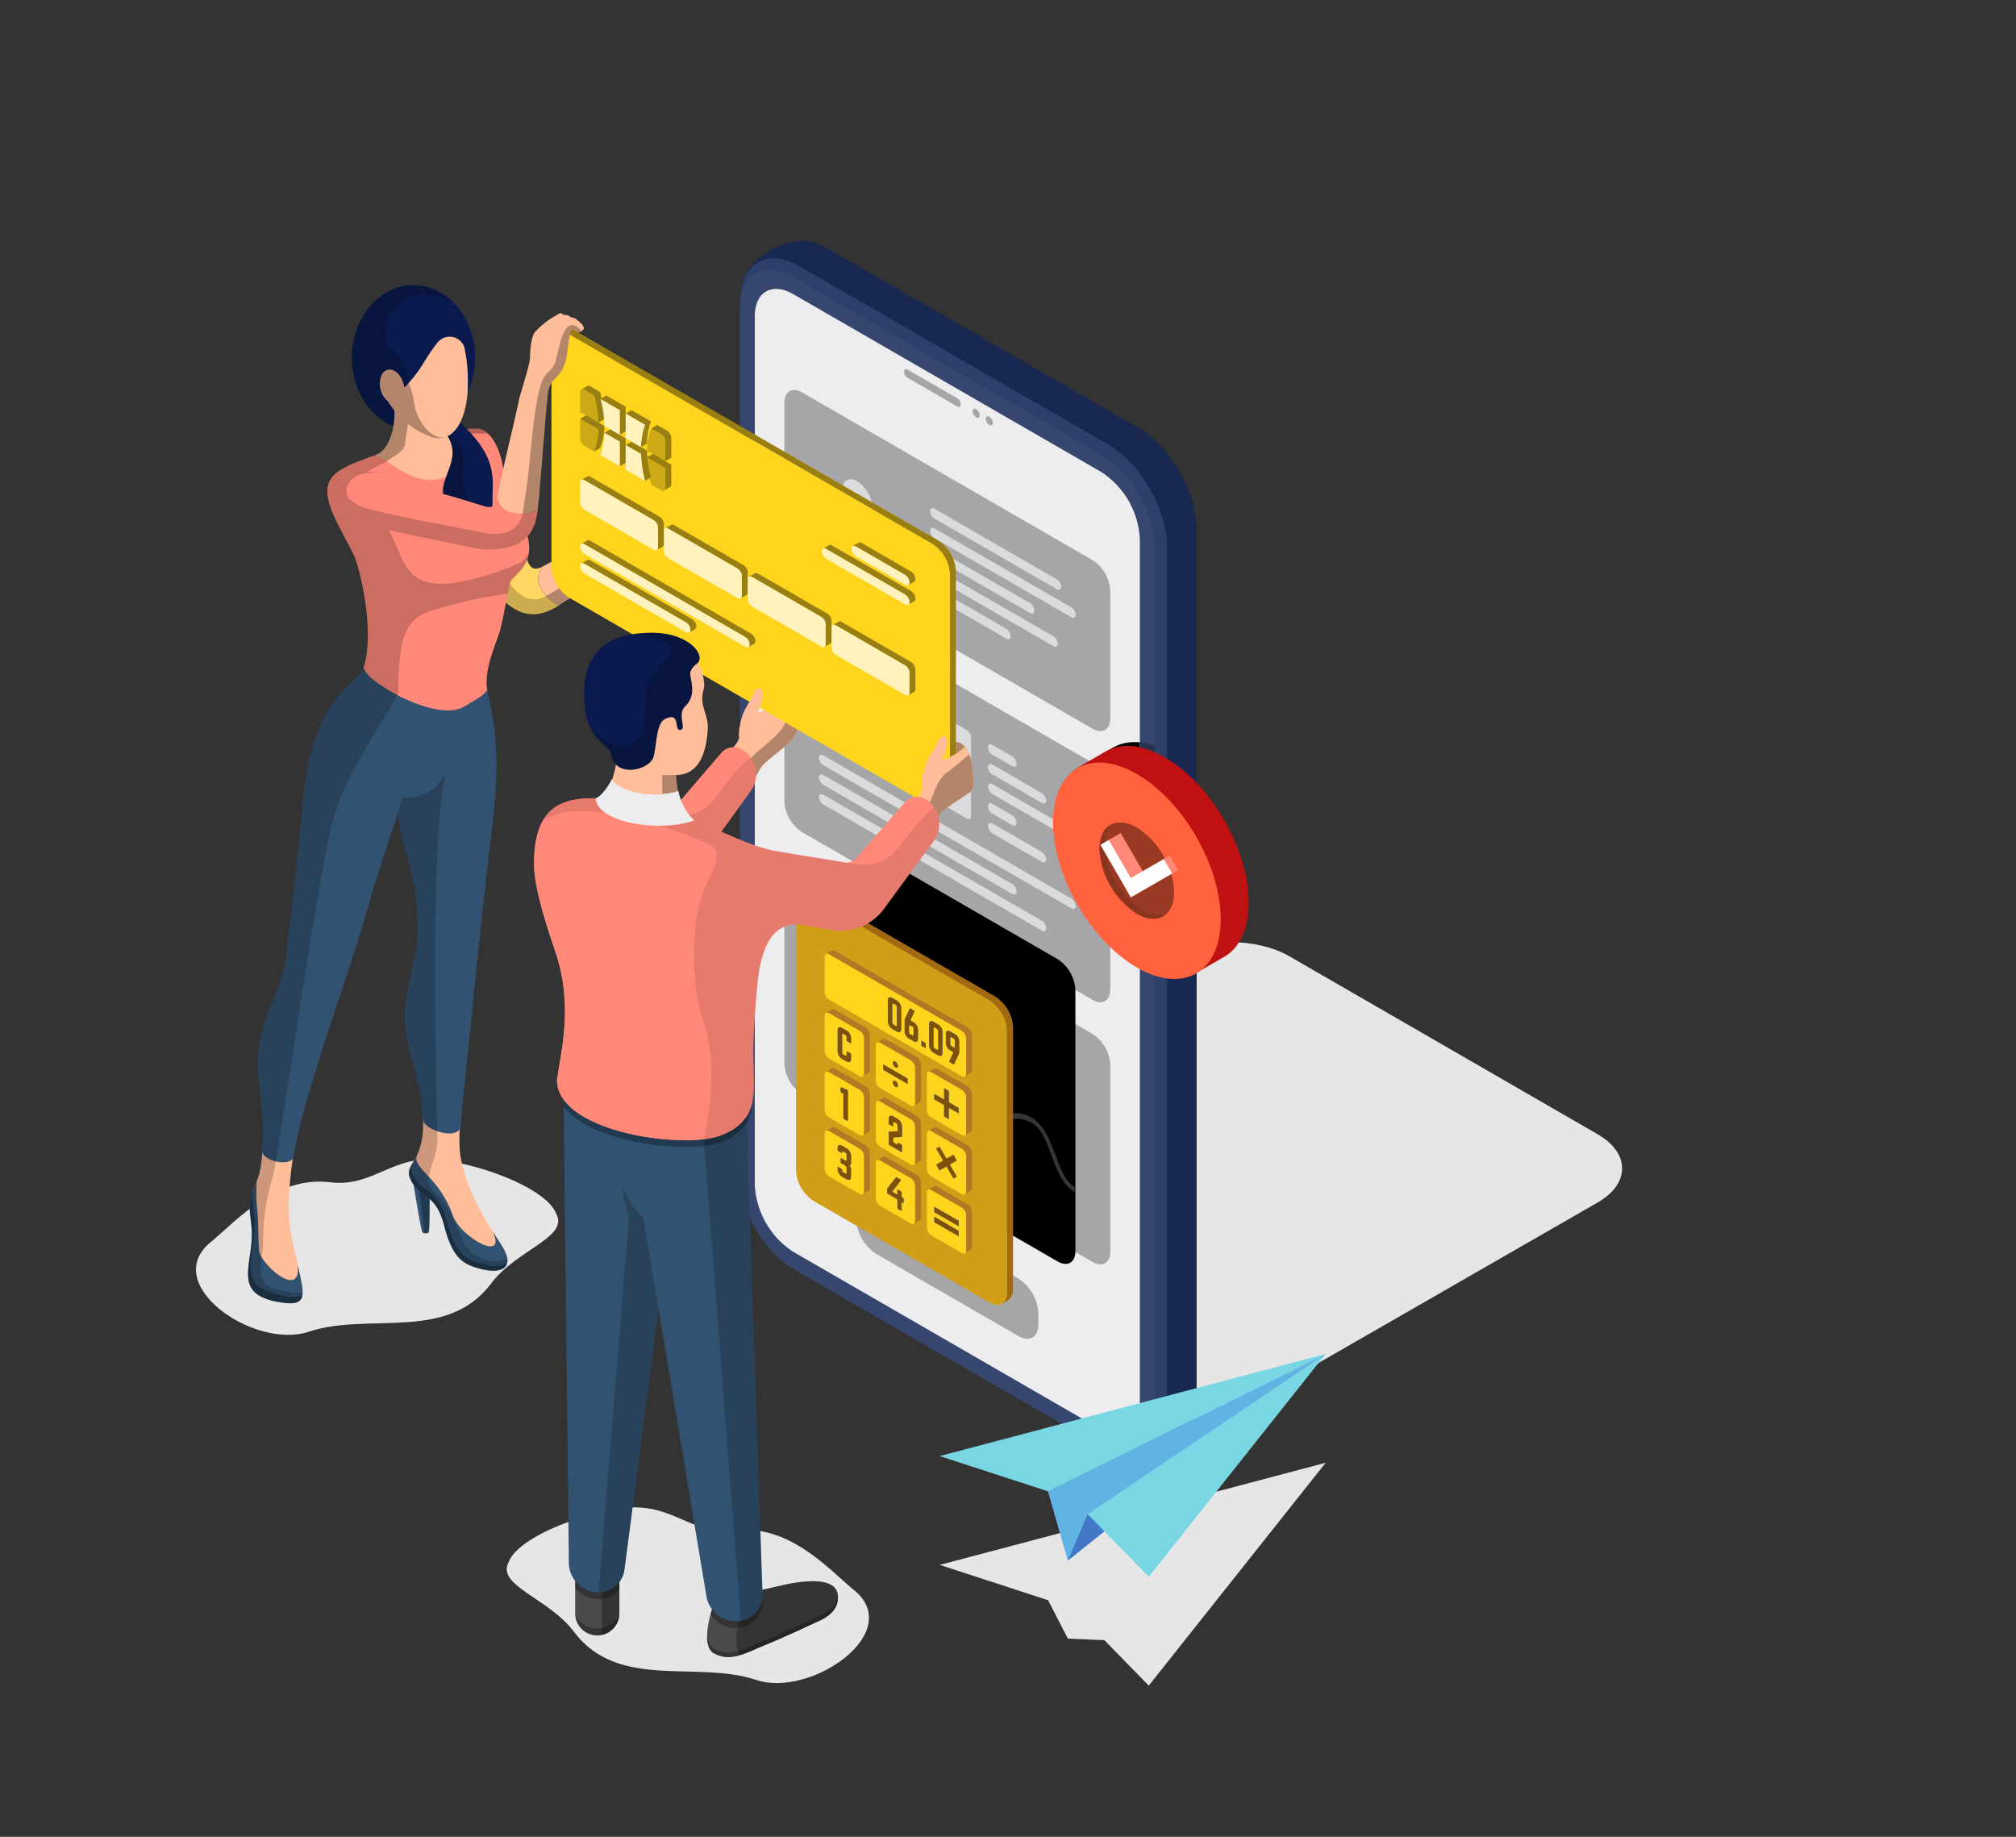 <svg xmlns="http://www.w3.org/2000/svg" width="360" height="328" viewBox="0 0 360 328">
    <rect x="0" y="0" width="360" height="328" fill="#333333" stroke="none"/>
    <defs>
        <style>
            .cls-2{fill:#e6e6e6}.cls-6{opacity:.3}.cls-10,.cls-20,.cls-24,.cls-25,.cls-6,.cls-8{mix-blend-mode:overlay;isolation:isolate}.cls-7{fill:#ededef}.cls-10{opacity:.5}.cls-11{fill:#fff;opacity:.7}.cls-12{fill:#d09e17}.cls-15{fill:#ffd41d}.cls-18{fill:#ffbd99}.cls-20{opacity:.2}.cls-21{fill:#4a4a4a}.cls-22{fill:#315271}.cls-23{fill:#ff8879}.cls-24{opacity:.1}.cls-25{opacity:.4}.cls-26{fill:#0a1a4e}
        </style>
    </defs>
    <g id="img_creditcard_add_complete" transform="translate(6 -53)">
        <path id="패스_30979" d="M404.7 281.5c-5.827 3.364-5.826 8.822.009 12.191l55.022 31.769c5.835 3.366 15.293 3.371 21.117 0l69.9-40.186c5.825-3.365 5.823-8.822-.012-12.192l-55.024-31.764c-5.835-3.37-15.287-3.373-21.115-.008z" class="cls-2" transform="translate(-271.45 -17.546)"/>
        <path id="패스_30980" d="M359.67 380.741c-4.575-6.1-13.933-8.227-11.65-12.464 1.566-4.138 11.769-8.384 20.305-9.589 8.836-1.221 12.236 4.922 20.03 3.957 9.525-1.179 16.568 6.619 21.012 10.4 9.941 7.518-7.314 19.581-17.141 16.293-10.65-3.566-24.626 1.924-32.556-8.597z" class="cls-2" transform="translate(-263.179 -36.35)"/>
        <path id="패스_30981" d="M334.526 306.979c4.575-6.1 13.932-8.227 11.647-12.466-1.565-4.136-11.767-8.382-20.305-9.586-8.836-1.221-12.235 4.921-20.028 3.956-9.526-1.178-16.568 6.62-21.012 10.4-9.941 7.519 7.313 19.583 17.142 16.294 10.649-3.566 24.63 1.923 32.556-8.598z" class="cls-2" transform="translate(-252.843 -24.767)"/>
        <path id="패스_30982" d="M508.307 349.074l-68.92 18.237 19.363 6.306 3.523 6.859 6.513.269 7.932 8.12z" class="cls-2" transform="translate(-277.583 -34.866)"/>
        <g id="그룹_40776" transform="translate(38.289 96)">
            <path id="패스_30856" fill="#192850" d="M402.572 91.886c-3.042 1.756-4.984 4.391-5.13 6.613a12.066 12.066 0 0 0-.228 2.386v155.173c-.005 6.732 4.726 14.917 10.561 18.286l55.025 31.768a11.969 11.969 0 0 0 2.306 1.032c2.012.85 5.132.45 8.058-1.242a12.341 12.341 0 0 0 3.648-3.126 8.538 8.538 0 0 0 1.837-5.8V141.802c0-6.729-4.728-14.915-10.563-18.285L413.06 91.751a11.927 11.927 0 0 0-2.209-1c-1.998-.984-5.251-.617-8.279 1.135z" transform="translate(-309.25 -90.214)"/>
            <path id="패스_30858" fill="#2e3f6c" d="M473.366 300.611c0 6.729-4.729 9.452-10.567 6.086l-55.022-31.768c-5.835-3.369-10.566-11.554-10.561-18.286V101.47c0-6.726 4.73-9.454 10.565-6.084l55.019 31.769c5.835 3.368 10.565 11.554 10.565 18.283z" transform="translate(-309.25 -90.8)"/>
            <path id="패스_30860" fill="#37466e" d="M397.086 103.136v155.172c0 6.046 4.263 13.428 9.509 16.459l55.022 31.768c5.239 3.023 9.5.566 9.5-5.48V145.881c0-6.047-4.264-13.428-9.506-16.454l-55.019-31.769c-5.243-3.027-9.506-.569-9.506 5.478z" transform="translate(-309.229 -91.18)"/>
            <path id="패스_30861" d="M470.869 207.076c0 8.3 5.075 18.153 11.839 23.725v-33.776c-6.764-2.241-11.837 1.757-11.839 10.051z" class="cls-6" transform="translate(-320.817 -106.891)"/>
            <path id="패스_30862" d="M462.107 133.107l-4.619-2.665c-.937-.541-44.85-25.9-45.786-26.438l-4.619-2.665c-3.783-2.184-6.865-.411-6.863 3.958v155.17a15.172 15.172 0 0 0 6.865 11.885l55.02 31.767c3.787 2.188 6.868.413 6.868-3.952V144.992a15.2 15.2 0 0 0-6.866-11.885z" class="cls-7" transform="translate(-309.722 -91.814)"/>
            <path id="패스_30863" d="M470.869 207.075c0 7.177 3.8 15.522 9.2 21.251V196.45c-5.403-.511-9.198 3.45-9.2 10.625z" class="cls-8" transform="translate(-320.817 -106.891)"/>
            <path id="패스_30864" d="M461.11 291.094c0 2.017-1.42 2.835-3.17 1.825l-31.347-18.1a6.993 6.993 0 0 1-3.17-5.483v-46.678c0-2.021 1.418-2.836 3.17-1.825l31.345 18.1a7 7 0 0 1 3.171 5.484z" class="cls-8" transform="translate(-313.365 -110.659)"/>
            <g id="그룹_40756" opacity="0.3" transform="translate(95.78 26.646)">
                <path id="패스_30865" d="M454.226 315.441c0 2.268-1.593 3.186-3.559 2.052l-25.387-14.657a7.852 7.852 0 0 1-3.557-6.16v-2.051c0-2.266 1.59-3.186 3.557-2.052l25.387 14.658a7.86 7.86 0 0 1 3.559 6.159z" class="cls-8" transform="translate(-408.879 -148.563)"/>
                <path id="패스_30866" d="M464.676 180.48c0 2.019-1.42 2.836-3.169 1.825l-51.852-29.936a7 7 0 0 1-3.168-5.485v-22.8c0-2.018 1.42-2.835 3.168-1.825l51.852 29.935a7 7 0 0 1 3.169 5.484z" class="cls-8" transform="translate(-406.486 -121.824)"/>
                <path id="패스_30867" d="M415.257 146.977a13.357 13.357 0 0 1-1.448-5.681c0-4.357 3.065-6.123 6.844-3.941A15.115 15.115 0 0 1 427.5 149.2a5.228 5.228 0 0 1-1.447 4.008 13.6 13.6 0 0 0-3.823-6.291c.67-.176 1.108-.825 1.108-1.852a5.917 5.917 0 0 0-2.68-4.638c-1.479-.856-2.681-.164-2.681 1.543a5.728 5.728 0 0 0 1.11 3.133 3.023 3.023 0 0 0-3.83 1.874z" class="cls-10" transform="translate(-407.636 -124.117)"/>
                <path id="패스_30868" d="M420.923 153.818c2.194 1.265 4.142 1.194 5.395.066a13.6 13.6 0 0 0-3.823-6.291c.67-.176 1.108-.825 1.108-1.852a5.917 5.917 0 0 0-2.68-4.638c-1.479-.856-2.681-.164-2.681 1.543a5.728 5.728 0 0 0 1.11 3.133 3.023 3.023 0 0 0-3.825 1.876 14.539 14.539 0 0 0 5.396 6.163zm39 11.114c0 .486-.339.682-.76.438L434.7 151.249a1.683 1.683 0 0 1-.762-1.319c0-.481.341-.679.762-.436l24.459 14.121a1.68 1.68 0 0 1 .76 1.316zm-2.6-5.011a1.68 1.68 0 0 0-.763-1.315l-21.86-12.619c-.421-.243-.762-.046-.762.436a1.678 1.678 0 0 0 .762 1.318l21.855 12.618c.421.244.763.048.763-.438zm-4.793 4.25c0 .486-.341.682-.759.439l-17.071-9.852a1.682 1.682 0 0 1-.762-1.319c0-.483.341-.679.762-.436l17.066 9.852a1.686 1.686 0 0 1 .759 1.316zm-4.225 4.575c0 .487-.339.682-.762.439l-12.843-7.414a1.678 1.678 0 0 1-.762-1.318c0-.482.341-.679.762-.436l12.837 7.412a1.672 1.672 0 0 1 .762 1.315zm8.423 1.356a1.68 1.68 0 0 0-.762-1.316L434.7 156.511c-.421-.244-.762-.048-.762.436a1.679 1.679 0 0 0 .762 1.318l21.26 12.275c.422.243.762.047.762-.438z" class="cls-11" transform="translate(-407.906 -124.794)"/>
                <path id="패스_30869" d="M464.676 235.635c0 2.019-1.418 2.836-3.169 1.825l-51.85-29.935a7 7 0 0 1-3.17-5.486v-35.006c0-2.02 1.42-2.837 3.168-1.828l51.852 29.936a7 7 0 0 1 3.169 5.487z" class="cls-8" transform="translate(-406.486 -128.569)"/>
                <path id="패스_30870" d="M454.37 203.654c0 .486-.341.682-.761.44l-8.849-5.11a1.681 1.681 0 0 1-.76-1.318c0-.483.341-.679.76-.436l8.849 5.11a1.677 1.677 0 0 1 .761 1.313zm-5.282-6.557a1.679 1.679 0 0 0-.759-1.314l-3.57-2.061c-.42-.243-.76-.046-.76.436a1.683 1.683 0 0 0 .76 1.318l3.568 2.061c.42.242.76.045.76-.44zm10.563 13.115c0 .486-.339.682-.759.44l-14.133-8.161a1.68 1.68 0 0 1-.76-1.318c0-.482.341-.679.76-.436l14.133 8.161a1.673 1.673 0 0 1 .759 1.313zm-5.281 3.966c0 .486-.341.682-.759.439l-8.851-5.11a1.682 1.682 0 0 1-.76-1.318c0-.483.341-.679.762-.436l8.849 5.11a1.68 1.68 0 0 1 .759 1.314zm-5.282-6.558a1.681 1.681 0 0 0-.76-1.314l-3.568-2.059c-.42-.244-.76-.048-.76.436a1.683 1.683 0 0 0 .76 1.318l3.568 2.06c.42.242.76.046.76-.44zm10.563 14.869c0 .486-.339.683-.759.441l-44.321-25.59a1.679 1.679 0 0 1-.762-1.318c0-.482.341-.679.762-.436l44.321 25.589a1.677 1.677 0 0 1 .759 1.314zm-5.281 3.966c0 .486-.341.683-.759.441l-39.039-22.54a1.682 1.682 0 0 1-.762-1.318c0-.483.341-.679.762-.437l39.037 22.54a1.679 1.679 0 0 1 .761 1.314zm-5.282-6.557a1.681 1.681 0 0 0-.76-1.314l-33.756-19.489c-.422-.244-.761-.046-.761.436a1.677 1.677 0 0 0 .761 1.318l33.756 19.49c.42.242.76.045.76-.44zm-8.888-28.809l-25.626-14.795c-.422-.244-.762-.046-.761.436v14.032a1.682 1.682 0 0 0 .761 1.317l25.626 14.795c.418.242.759.048.759-.438V192.4a1.677 1.677 0 0 0-.759-1.311z" class="cls-11" transform="translate(-407.636 -130.362)"/>
                <path id="패스_30871" d="M464.676 291.454c0 2.021-1.418 2.838-3.169 1.826l-51.852-29.935a7 7 0 0 1-3.168-5.484v-33.4c0-2.02 1.42-2.837 3.17-1.827l51.85 29.935a7 7 0 0 1 3.169 5.484z" class="cls-8" transform="translate(-406.486 -137.588)"/>
                <path id="패스_30872" d="M459.5 285.532c-2.133-1.232-3.151-3.955-4.139-6.594-.917-2.444-1.782-4.752-3.439-5.71a5.165 5.165 0 0 0-3.608-.7 5.736 5.736 0 0 1-3.974-.8c-2.183-1.261-3.191-5.39-4.168-9.385-.886-3.633-1.8-7.388-3.406-8.314s-2.524 1.769-3.411 4.378c-.974 2.869-1.982 5.835-4.165 4.575-2.076-1.2-3.145-3.243-4.088-5.047-.914-1.747-1.776-3.393-3.487-4.382-1.631-.942-2.5.877-3.419 2.8-.983 2.053-2 4.179-4.154 2.935v-.919c1.632.941 2.5-.88 3.422-2.805.981-2.054 2-4.179 4.152-2.936 2.076 1.2 3.147 3.246 4.09 5.048.912 1.747 1.775 3.4 3.486 4.384 1.6.926 2.522-1.773 3.41-4.379.974-2.871 1.983-5.837 4.167-4.576s3.191 5.391 4.166 9.384c.885 3.633 1.8 7.391 3.408 8.317a5.135 5.135 0 0 0 3.572.694 5.779 5.779 0 0 1 4.009.813c2.128 1.23 3.149 3.953 4.137 6.588.917 2.447 1.783 4.756 3.443 5.714z" class="cls-11" transform="translate(-407.672 -142.308)"/>
                <path id="패스_30873" d="M425.2 253.8v-13.83l.8.46v14.87c-.1-.191-.2-.379-.3-.572-.159-.297-.326-.612-.5-.928zm-4.787-4.483v-12.106l-.8-.459v12.771a1.688 1.688 0 0 1 .804-.201zm11.166 8.116v-13.774l-.8-.461v15.564a5.375 5.375 0 0 0 .804-1.324zm5.179-7.276a3.277 3.277 0 0 1 .4.277v-3.554l-.8-.46v3.554a2.549 2.549 0 0 1 .404.188zm-22.725 6.184v3.513l.8.459v-3.652a2.763 2.763 0 0 1-.796-.315zm39.876 14.972v-14.761l-.8-.46v14.25a7.43 7.43 0 0 1 .804.976zm-6-2.761c.14-.015.28-.029.421-.039v-15.186l-.8-.459v15.72c.128-.01.253-.019.379-.031zm-5.16-2.866V250.1l-.8-.46v13.812a19.154 19.154 0 0 0 .8 2.239zm-27.915-31.7l-.8-.46v21.9a1.725 1.725 0 0 0 .8.25zm38.282 37.373v11.06l.8.46v-10.3a8.005 8.005 0 0 0-.8-1.218zm5.584 14.282l.8.462v-3.514a5.172 5.172 0 0 1-.8-.577zm-10.39-16.059c-.255.025-.51.046-.777.056v9.562l.8.46v-10.078zm-28.69-18.634v12.134l.8.459v-13.134a1.816 1.816 0 0 0-.8.541zm39.08 8.365v21.725a3.931 3.931 0 0 0 .8.634v-21.9zm-33.5-4.124v11.117l.8.459v-10.133c-.286-.484-.548-.967-.8-1.443zm5.58 4.984v9.353l.8.463V259.48a2.313 2.313 0 0 1-.796.693zm5.978-9.091a1.4 1.4 0 0 0-.394-.153v21.824l.8.459v-21.818a2.192 2.192 0 0 0-.402-.312zm5.189 14.4v10.488l.8.46v-9.34a11.166 11.166 0 0 1-.795-1.604z" class="cls-10" transform="translate(-407.672 -139.366)"/>
            </g>
            <path id="패스_30874" d="M441.967 123.7c0 .407-.288.569-.641.367l-8.848-5.107a1.424 1.424 0 0 1-.641-1.106c0-.407.292-.572.641-.369l8.844 5.107a1.431 1.431 0 0 1 .644 1.108zm2.752.851c-.356-.2-.642-.04-.639.369a1.389 1.389 0 0 0 .636 1.1c.354.2.641.04.639-.368a1.406 1.406 0 0 0-.636-1.1zm2.335 1.346c-.356-.2-.642-.04-.642.368a1.405 1.405 0 0 0 .642 1.107c.352.207.636.04.636-.368a1.413 1.413 0 0 0-.636-1.104z" class="cls-6" transform="translate(-314.687 -94.484)"/>
            <path id="패스_30879" d="M412.294 229.4l31.346 18.1a6.994 6.994 0 0 1 3.171 5.485v46.677c0 1.263-.553 2.054-1.4 2.224a1.491 1.491 0 0 0 .47-.174l1.05-.607a2.22 2.22 0 0 0 .933-2.052v-46.677a6.985 6.985 0 0 0-3.171-5.485l-31.345-18.1a2.192 2.192 0 0 0-2.27-.2l-.005-.008-1.019.59a2.228 2.228 0 0 1 2.24.227z" class="cls-12" transform="translate(-311.266 -111.909)"/>
            <path id="패스_30880" fill="#a16912" d="M412.294 229.4l31.346 18.1a6.994 6.994 0 0 1 3.171 5.485v46.677c0 1.263-.553 2.054-1.4 2.224a1.491 1.491 0 0 0 .47-.174l1.05-.607a2.22 2.22 0 0 0 .933-2.052v-46.677a6.985 6.985 0 0 0-3.171-5.485l-31.345-18.1a2.192 2.192 0 0 0-2.27-.2l-.005-.008-1.019.59a2.228 2.228 0 0 1 2.24.227z" transform="translate(-311.266 -111.909)"/>
            <path id="패스_30881" d="M446.637 299.776c0 2.019-1.417 2.836-3.169 1.825l-31.347-18.1a7 7 0 0 1-3.17-5.483v-46.677c0-2.021 1.42-2.836 3.17-1.825l31.345 18.1a6.994 6.994 0 0 1 3.171 5.485z" class="cls-12" transform="translate(-311.093 -112.022)"/>
            <path id="패스_30882" fill="#b17923" d="M415.379 262.186a.332.332 0 0 1 .132-.073.338.338 0 0 1 .133-.077.321.321 0 0 1 .131-.077.347.347 0 0 1 .132-.076.361.361 0 0 1 .133-.077 17.45 17.45 0 0 1 .266-.152.478.478 0 0 1 .593-.008l5.489 3.17a1.68 1.68 0 0 1 .76 1.312v6.333a.475.475 0 0 1-.3.508.328.328 0 0 1-.132.075.318.318 0 0 1-.132.077 59.835 59.835 0 0 0-.266.153.347.347 0 0 1-.133.076 26.135 26.135 0 0 0-.261.152.543.543 0 0 0 .168-.431v-6.333a1.673 1.673 0 0 0-.757-1.312l-5.489-3.169a.564.564 0 0 0-.467-.071zm7.766 20.8v-6.332a1.685 1.685 0 0 0-.76-1.317l-5.49-3.169a.476.476 0 0 0-.591.008 84.52 84.52 0 0 0-.266.153.354.354 0 0 0-.13.076.369.369 0 0 0-.135.077.351.351 0 0 0-.131.076.345.345 0 0 0-.133.077.349.349 0 0 0-.132.076.552.552 0 0 1 .461.069l5.489 3.172a1.671 1.671 0 0 1 .759 1.312v6.334a.543.543 0 0 1-.166.429 31.184 31.184 0 0 0 .395-.228 19.239 19.239 0 0 0 .266-.152.369.369 0 0 0 .132-.076.378.378 0 0 0 .132-.077.478.478 0 0 0 .3-.508zm9.124 5.268v-6.332a1.679 1.679 0 0 0-.757-1.316l-5.491-3.169a.479.479 0 0 0-.593 0 .428.428 0 0 0-.131.077.363.363 0 0 0-.134.077.379.379 0 0 0-.13.076.394.394 0 0 0-.133.076.369.369 0 0 0-.132.076.405.405 0 0 0-.131.077.382.382 0 0 0-.133.077.544.544 0 0 1 .459.068l5.489 3.17a1.681 1.681 0 0 1 .76 1.314v6.334a.544.544 0 0 1-.169.429.353.353 0 0 0 .132-.074.372.372 0 0 0 .133-.077.309.309 0 0 0 .131-.079.3.3 0 0 0 .131-.073.375.375 0 0 0 .133-.075.328.328 0 0 0 .13-.079.36.36 0 0 0 .134-.074.483.483 0 0 0 .302-.503zm0-10.524v-6.33a1.665 1.665 0 0 0-.76-1.312l-5.488-3.171a.48.48 0 0 0-.593.007.358.358 0 0 0-.131.077.367.367 0 0 0-.134.076.343.343 0 0 0-.13.076.338.338 0 0 0-.132.077.349.349 0 0 0-.133.076.365.365 0 0 0-.131.077.347.347 0 0 0-.133.077.549.549 0 0 1 .459.068l5.489 3.171a1.67 1.67 0 0 1 .759 1.313v6.333a.551.551 0 0 1-.169.431.334.334 0 0 0 .132-.076.339.339 0 0 0 .133-.077.32.32 0 0 0 .131-.076.329.329 0 0 0 .131-.077.3.3 0 0 0 .133-.077 11.172 11.172 0 0 1 .264-.152.474.474 0 0 0 .302-.512zm-16.429-25.994l5.489 3.171a1.668 1.668 0 0 1 .759 1.311v6.332a.56.56 0 0 1-.166.434.4.4 0 0 0 .13-.077.388.388 0 0 0 .133-.077.346.346 0 0 0 .132-.076.408.408 0 0 0 .134-.076.439.439 0 0 0 .132-.076.43.43 0 0 0 .132-.077.407.407 0 0 0 .132-.077.48.48 0 0 0 .3-.509v-6.333a1.683 1.683 0 0 0-.76-1.313l-5.489-3.17a.484.484 0 0 0-.593.005.4.4 0 0 0-.134.077.374.374 0 0 0-.131.077.415.415 0 0 0-.133.077.394.394 0 0 0-.132.076.4.4 0 0 0-.133.077.41.41 0 0 0-.131.076.386.386 0 0 0-.132.076.552.552 0 0 1 .461.072zm9.123 5.264l5.489 3.17a1.675 1.675 0 0 1 .76 1.313v6.332a.559.559 0 0 1-.169.432.335.335 0 0 0 .132-.076.349.349 0 0 0 .133-.077.3.3 0 0 0 .131-.076.317.317 0 0 0 .131-.076.366.366 0 0 0 .133-.077.3.3 0 0 0 .13-.077.324.324 0 0 0 .134-.077.472.472 0 0 0 .3-.506v-6.334a1.68 1.68 0 0 0-.757-1.313l-5.493-3.169a.477.477 0 0 0-.591.005.37.37 0 0 0-.131.077.365.365 0 0 0-.134.076.345.345 0 0 0-.13.077 39.113 39.113 0 0 1-.265.152.382.382 0 0 0-.134.077.355.355 0 0 0-.13.076.556.556 0 0 1 .461.071zm9.587 15.185a.351.351 0 0 0-.132.076.354.354 0 0 0-.133.077.338.338 0 0 0-.131.075.369.369 0 0 0-.133.077.338.338 0 0 0-.131.077.36.36 0 0 0-.133.076.34.34 0 0 0-.131.076.556.556 0 0 1 .459.073l5.489 3.168a1.674 1.674 0 0 1 .76 1.313v6.333a.552.552 0 0 1-.169.431.348.348 0 0 0 .132-.076.357.357 0 0 0 .133-.077.353.353 0 0 0 .13-.076.362.362 0 0 0 .133-.077.33.33 0 0 0 .132-.076.369.369 0 0 0 .134-.077.353.353 0 0 0 .13-.075.476.476 0 0 0 .3-.508v-6.333a1.669 1.669 0 0 0-.757-1.312l-5.493-3.171a.477.477 0 0 0-.589.009zm-18.713-30.977l23.738 13.706a1.675 1.675 0 0 1 .76 1.314v6.333a.542.542 0 0 1-.169.429.355.355 0 0 0 .132-.074.359.359 0 0 0 .133-.078.34.34 0 0 0 .13-.074.386.386 0 0 0 .133-.076.365.365 0 0 0 .132-.077.374.374 0 0 0 .131-.076.363.363 0 0 0 .133-.076.48.48 0 0 0 .3-.507v-6.333a1.688 1.688 0 0 0-.759-1.315L416.9 240.6a.478.478 0 0 0-.591.007.364.364 0 0 0-.134.076.387.387 0 0 0-.131.077.429.429 0 0 0-.133.076.357.357 0 0 0-.132.077.35.35 0 0 0-.131.076.425.425 0 0 0-.133.076.353.353 0 0 0-.132.078.559.559 0 0 1 .454.068zm18.713 41.5a.375.375 0 0 0-.132.076 45.649 45.649 0 0 0-.264.153.37.37 0 0 0-.133.077.347.347 0 0 0-.131.076.338.338 0 0 0-.13.077.364.364 0 0 0-.134.076.563.563 0 0 1 .459.069l5.489 3.172a1.673 1.673 0 0 1 .76 1.314v6.333a.562.562 0 0 1-.169.432.353.353 0 0 0 .132-.074.388.388 0 0 0 .133-.078.314.314 0 0 0 .13-.077 4.51 4.51 0 0 0 .265-.152.312.312 0 0 0 .131-.077.362.362 0 0 0 .133-.073.484.484 0 0 0 .3-.51v-6.331a1.687 1.687 0 0 0-.759-1.316l-5.491-3.169a.479.479 0 0 0-.589.003zm0-21.044a.414.414 0 0 0-.133.077.367.367 0 0 0-.132.076.352.352 0 0 0-.131.077 36.778 36.778 0 0 1-.265.152.362.362 0 0 0-.133.077.341.341 0 0 0-.131.077.55.55 0 0 1 .459.069l5.489 3.169a1.679 1.679 0 0 1 .76 1.315v6.331a.555.555 0 0 1-.169.434.384.384 0 0 0 .133-.077.345.345 0 0 0 .132-.076.353.353 0 0 0 .13-.076.348.348 0 0 0 .133-.077.341.341 0 0 0 .132-.076.383.383 0 0 0 .134-.077.343.343 0 0 0 .13-.077.48.48 0 0 0 .3-.509v-6.331a1.687 1.687 0 0 0-.757-1.316l-5.491-3.168a.482.482 0 0 0-.59.008z" transform="translate(-312.102 -113.816)"/>
            <path id="패스_30884" d="M421.273 255.019l-5.489-3.171c-.42-.244-.763-.047-.763.436v6.331a1.69 1.69 0 0 0 .76 1.318l5.493 3.169c.419.244.759.048.757-.438v-6.332a1.668 1.668 0 0 0-.758-1.313zm9.122 5.266l-5.489-3.17c-.42-.243-.762-.047-.76.437v6.33a1.681 1.681 0 0 0 .76 1.318l5.489 3.169c.416.24.76.047.76-.439v-6.33a1.675 1.675 0 0 0-.755-1.315zm9.122 5.265l-5.489-3.169c-.422-.244-.76-.047-.762.436v6.335a1.668 1.668 0 0 0 .76 1.313l5.489 3.171c.42.241.762.045.76-.441v-6.331a1.68 1.68 0 0 0-.757-1.314zm-18.245-.012l-5.489-3.169c-.423-.243-.761-.046-.763.435v6.334a1.677 1.677 0 0 0 .763 1.315l5.486 3.171c.422.24.76.046.762-.441v-6.333a1.673 1.673 0 0 0-.758-1.311zm9.122 5.268l-5.489-3.171c-.42-.243-.76-.046-.762.436v6.329a1.679 1.679 0 0 0 .762 1.318l5.489 3.169c.42.243.76.048.76-.437v-6.333a1.67 1.67 0 0 0-.754-1.311zm9.122 5.268l-5.489-3.168c-.422-.244-.76-.051-.76.436v6.332a1.684 1.684 0 0 0 .76 1.315l5.489 3.169c.42.24.76.047.76-.438v-6.333a1.674 1.674 0 0 0-.758-1.313zm-18.245-.011l-5.489-3.172c-.423-.243-.761-.048-.761.437v6.332a1.684 1.684 0 0 0 .761 1.318l5.489 3.169c.421.24.757.045.757-.438v-6.334a1.671 1.671 0 0 0-.755-1.312zm9.122 5.265l-5.489-3.169c-.422-.243-.762-.047-.76.437v6.333a1.673 1.673 0 0 0 .76 1.315l5.489 3.171c.42.241.759.045.76-.438v-6.334a1.681 1.681 0 0 0-.753-1.315zm9.122 5.269l-5.489-3.172c-.422-.243-.76-.046-.76.439v6.33a1.681 1.681 0 0 0 .762 1.318l5.489 3.169c.42.243.758.047.76-.437v-6.333a1.673 1.673 0 0 0-.759-1.311zm0-31.567l-23.738-13.706c-.42-.24-.76-.045-.758.436v6.34a1.668 1.668 0 0 0 .761 1.315l23.734 13.7c.42.241.76.043.76-.438v-6.333a1.675 1.675 0 0 0-.756-1.314z" class="cls-15" transform="translate(-312.046 -113.929)"/>
            <path id="패스_30885" fill="#5fa0ce" d="M439.386 291.36l-4.368-2.524v-.974l4.365 2.521zm0 .813l-4.37-2.521v.976l4.368 2.522zm0-21.937l-1.762-1.017v-2.032l-.85-.488v2.03l-1.76-1.016v.974l1.76 1.017v2.03l.848.488v-2.03l1.762 1.017zm-.339 12.249l-1.248-2.158 1.247-.716-.6-1.036-1.243.717-1.246-2.155-.6.346 1.246 2.151-1.246.719.6 1.034 1.246-.716 1.243 2.155zm-11.268-7c-.058.009-.083.043-.083.119v.6a.228.228 0 0 0 .117.207l.647.374v-.286c0-.086.046-.112.122-.067l.574.33a.232.232 0 0 1 .119.207v1.058c0 .089-.043.112-.119.067L427 276.855a.231.231 0 0 1-.12-.208v-2.034c0-.132.041-.165.158-.165l1.418-.064v-1.017a.458.458 0 0 0-.237-.415l-.288-.168c-.159-.093-.239-.042-.239.139v.539c0 .068-.033.089-.093.054l-.622-.362a.181.181 0 0 1-.1-.161v-.735c0-.647.3-.819.862-.5l.668.389a1.655 1.655 0 0 1 .862 1.487v1.629c0 .131-.048.159-.159.164zm-7.622-16.885c0 .067-.037.089-.1.056l-.6-.347a.172.172 0 0 1-.094-.163v-.556a.455.455 0 0 0-.239-.412l-.311-.178c-.16-.1-.239-.041-.239.136v3.144a.459.459 0 0 0 .239.418l.311.179c.156.089.239.047.239-.139v-.552c0-.069.031-.1.1-.057l.6.347a.188.188 0 0 1 .1.167v.743c0 .649-.307.818-.863.5l-.67-.385a1.667 1.667 0 0 1-.867-1.5v-3.53c0-.651.3-.819.867-.5l.667.386a1.66 1.66 0 0 1 .863 1.494zm0 21.568c0 .255-.164.357-.378.272v.013a.958.958 0 0 1 .381.708v1.27c0 .645-.309.815-.868.493l-.693-.4a1.606 1.606 0 0 1-.84-1.452v-.224c0-.091.04-.115.118-.072l.57.331a.232.232 0 0 1 .124.209v.282l.672.387c.075.046.12.02.12-.068v-.98a.452.452 0 0 0-.242-.415l-.7-.407a.232.232 0 0 1-.12-.207v-.635c0-.09.04-.114.12-.068l.708.406c.154.091.239.041.239-.131v-.986a.232.232 0 0 0-.12-.207l-.67-.386v.281c0 .09-.041.114-.119.072l-.573-.334a.228.228 0 0 1-.121-.207v-.282c0-.6.293-.743.84-.431l.693.4a1.667 1.667 0 0 1 .868 1.5zm9.282 6.119a.233.233 0 0 1 .122.207v.593c0 .089-.045.112-.122.069l-.245-.143v1.489c0 .093-.043.117-.121.069l-.519-.3a.236.236 0 0 1-.118-.207v-1.506l-1.715-.99a.234.234 0 0 1-.122-.207v-.614a.2.2 0 0 1 .038-.141l1.539-1.983c.03-.045.078-.045.143-.01l.629.365c.1.056.132.146.076.21l-1.5 2.005.91.525v-.829c0-.091.04-.115.118-.07l.519.3a.229.229 0 0 1 .12.207v.813zm-9.921-19.273a.2.2 0 0 1 .092.164v5.3c0 .072-.036.094-.1.058l-.62-.361a.178.178 0 0 1-.1-.166v-4.356l-.372-.16a.2.2 0 0 1-.124-.2v-.663c0-.089.033-.116.114-.078zm10.743-1.071l-4.365-2.521v-.976l4.367 2.523zm-1.732-3.223a.99.99 0 0 0-.451-.775c-.245-.142-.444-.026-.448.258a1.009 1.009 0 0 0 .448.776c.248.14.45.026.45-.26zm0 3.466a.991.991 0 0 0-.448-.774c-.249-.146-.448-.03-.451.257a.989.989 0 0 0 .448.775c.248.141.45.025.45-.259zm-1.8-15.06c0-.648.3-.822.863-.5l.668.389a1.64 1.64 0 0 1 .861 1.492v3.535c0 .649-.3.823-.862.5l-.67-.386a1.646 1.646 0 0 1-.86-1.491zm1.382 4.439c.158.088.24.05.239-.14v-3.188a.457.457 0 0 0-.239-.416l-.346-.2c-.157-.091-.24-.041-.24.14v3.185a.453.453 0 0 0 .239.417zm3.166-.672a1.609 1.609 0 0 1 .84 1.452v1.455c0 .629-.3.8-.841.484l-.718-.415a1.606 1.606 0 0 1-.836-1.451v-1.774a.7.7 0 0 1 .061-.313l.848-1.843c.027-.054.066-.063.14-.023l.62.36c.09.051.13.136.09.21l-.724 1.557zm-.19 2.368c.155.091.24.04.238-.138v-1.017a.45.45 0 0 0-.236-.412l-.336-.195c-.157-.089-.239-.04-.242.138v1.017a.446.446 0 0 0 .239.411zm1.625 1.078c0-.091.043-.115.121-.067l.546.312a.23.23 0 0 1 .119.207v.636c0 .088-.043.112-.122.067l-.545-.314a.231.231 0 0 1-.119-.207zm1.383-2.96c0-.648.3-.82.866-.5l.667.388a1.649 1.649 0 0 1 .862 1.492v3.541c0 .649-.3.822-.862.5l-.672-.388a1.641 1.641 0 0 1-.861-1.492zm1.382 4.439c.155.089.24.047.24-.141v-3.186a.455.455 0 0 0-.236-.416l-.347-.2c-.154-.089-.238-.041-.24.14v3.185a.45.45 0 0 0 .24.417zm2.449.171a1.612 1.612 0 0 1-.839-1.453v-1.457c0-.628.293-.795.839-.481l.717.411a1.614 1.614 0 0 1 .84 1.454v1.773a.693.693 0 0 1-.061.312l-.85 1.842c-.021.055-.067.065-.138.024l-.622-.359a.156.156 0 0 1-.089-.207l.723-1.56zm.194-2.369c-.158-.09-.242-.041-.242.138v1.015a.461.461 0 0 0 .242.416l.333.195c.154.088.24.04.24-.141v-1.015a.454.454 0 0 0-.24-.412z" transform="translate(-312.475 -115.381)"/>
            <path id="패스_30886" fill="#7e510b" d="M439.386 291.36l-4.368-2.524v-.974l4.365 2.521zm0 .813l-4.37-2.521v.976l4.368 2.522zm0-21.937l-1.762-1.017v-2.032l-.85-.488v2.03l-1.76-1.016v.974l1.76 1.017v2.03l.848.488v-2.03l1.762 1.017zm-.339 12.249l-1.248-2.158 1.247-.716-.6-1.036-1.243.717-1.246-2.155-.6.346 1.246 2.151-1.246.719.6 1.034 1.246-.716 1.243 2.155zm-11.268-7c-.058.009-.083.043-.083.119v.6a.228.228 0 0 0 .117.207l.647.374v-.286c0-.086.046-.112.122-.067l.574.33a.232.232 0 0 1 .119.207v1.058c0 .089-.043.112-.119.067L427 276.855a.231.231 0 0 1-.12-.208v-2.034c0-.132.041-.165.158-.165l1.418-.064v-1.017a.458.458 0 0 0-.237-.415l-.288-.168c-.159-.093-.239-.042-.239.139v.539c0 .068-.033.089-.093.054l-.622-.362a.181.181 0 0 1-.1-.161v-.735c0-.647.3-.819.862-.5l.668.389a1.655 1.655 0 0 1 .862 1.487v1.629c0 .131-.048.159-.159.164zm-7.622-16.885c0 .067-.037.089-.1.056l-.6-.347a.172.172 0 0 1-.094-.163v-.556a.455.455 0 0 0-.239-.412l-.311-.178c-.16-.1-.239-.041-.239.136v3.144a.459.459 0 0 0 .239.418l.311.179c.156.089.239.047.239-.139v-.552c0-.069.031-.1.1-.057l.6.347a.188.188 0 0 1 .1.167v.743c0 .649-.307.818-.863.5l-.67-.385a1.667 1.667 0 0 1-.867-1.5v-3.53c0-.651.3-.819.867-.5l.667.386a1.66 1.66 0 0 1 .863 1.494zm0 21.568c0 .255-.164.357-.378.272v.013a.958.958 0 0 1 .381.708v1.27c0 .645-.309.815-.868.493l-.693-.4a1.606 1.606 0 0 1-.84-1.452v-.224c0-.091.04-.115.118-.072l.57.331a.232.232 0 0 1 .124.209v.282l.672.387c.075.046.12.02.12-.068v-.98a.452.452 0 0 0-.242-.415l-.7-.407a.232.232 0 0 1-.12-.207v-.635c0-.09.04-.114.12-.068l.708.406c.154.091.239.041.239-.131v-.986a.232.232 0 0 0-.12-.207l-.67-.386v.281c0 .09-.041.114-.119.072l-.573-.334a.228.228 0 0 1-.121-.207v-.282c0-.6.293-.743.84-.431l.693.4a1.667 1.667 0 0 1 .868 1.5zm9.282 6.119a.233.233 0 0 1 .122.207v.593c0 .089-.045.112-.122.069l-.245-.143v1.489c0 .093-.043.117-.121.069l-.519-.3a.236.236 0 0 1-.118-.207v-1.506l-1.715-.99a.234.234 0 0 1-.122-.207v-.614a.2.2 0 0 1 .038-.141l1.539-1.983c.03-.045.078-.045.143-.01l.629.365c.1.056.132.146.076.21l-1.5 2.005.91.525v-.829c0-.091.04-.115.118-.07l.519.3a.229.229 0 0 1 .12.207v.813zm-9.921-19.273a.2.2 0 0 1 .092.164v5.3c0 .072-.036.094-.1.058l-.62-.361a.178.178 0 0 1-.1-.166v-4.356l-.372-.16a.2.2 0 0 1-.124-.2v-.663c0-.089.033-.116.114-.078zm10.743-1.071l-4.365-2.521v-.976l4.367 2.523zm-1.732-3.223a.99.99 0 0 0-.451-.775c-.245-.142-.444-.026-.448.258a1.009 1.009 0 0 0 .448.776c.248.14.45.026.45-.26zm0 3.466a.991.991 0 0 0-.448-.774c-.249-.146-.448-.03-.451.257a.989.989 0 0 0 .448.775c.248.141.45.025.45-.259zm-1.8-15.06c0-.648.3-.822.863-.5l.668.389a1.64 1.64 0 0 1 .861 1.492v3.535c0 .649-.3.823-.862.5l-.67-.386a1.646 1.646 0 0 1-.86-1.491zm1.382 4.439c.158.088.24.05.239-.14v-3.188a.457.457 0 0 0-.239-.416l-.346-.2c-.157-.091-.24-.041-.24.14v3.185a.453.453 0 0 0 .239.417zm3.166-.672a1.609 1.609 0 0 1 .84 1.452v1.455c0 .629-.3.8-.841.484l-.718-.415a1.606 1.606 0 0 1-.836-1.451v-1.774a.7.7 0 0 1 .061-.313l.848-1.843c.027-.054.066-.063.14-.023l.62.36c.09.051.13.136.09.21l-.724 1.557zm-.19 2.368c.155.091.24.04.238-.138v-1.017a.45.45 0 0 0-.236-.412l-.336-.195c-.157-.089-.239-.04-.242.138v1.017a.446.446 0 0 0 .239.411zm1.625 1.078c0-.091.043-.115.121-.067l.546.312a.23.23 0 0 1 .119.207v.636c0 .088-.043.112-.122.067l-.545-.314a.231.231 0 0 1-.119-.207zm1.383-2.96c0-.648.3-.82.866-.5l.667.388a1.649 1.649 0 0 1 .862 1.492v3.541c0 .649-.3.822-.862.5l-.672-.388a1.641 1.641 0 0 1-.861-1.492zm1.382 4.439c.155.089.24.047.24-.141v-3.186a.455.455 0 0 0-.236-.416l-.347-.2c-.154-.089-.238-.041-.24.14v3.185a.45.45 0 0 0 .24.417zm2.449.171a1.612 1.612 0 0 1-.839-1.453v-1.457c0-.628.293-.795.839-.481l.717.411a1.614 1.614 0 0 1 .84 1.454v1.773a.693.693 0 0 1-.061.312l-.85 1.842c-.021.055-.067.065-.138.024l-.622-.359a.156.156 0 0 1-.089-.207l.723-1.56zm.194-2.369c-.158-.09-.242-.041-.242.138v1.015a.461.461 0 0 0 .242.416l.333.195c.154.088.24.04.24-.141v-1.015a.454.454 0 0 0-.24-.412z" transform="translate(-312.475 -115.381)"/>
            <g id="그룹_40759" transform="translate(32.971 33.372)">
                <path id="패스_30887" d="M386 144.091a15.212 15.212 0 0 0-3.265-.655c-1.028-.231-2.99 1.012-4.544 2.23-.827.643-6.462 2.832-6.766 2.993-3.33 1.759-12.818 6.1-16.344 8.1h.005a3.077 3.077 0 0 0-.4.618.126.126 0 0 1-.008.02 3.706 3.706 0 0 0-.263.762v.012a3.521 3.521 0 0 0-.071.894 3.573 3.573 0 0 0 .185.987 6.955 6.955 0 0 0 3.446 3.631 11.272 11.272 0 0 1-1.152.663 11.6 11.6 0 0 0 1.183-.68.32.32 0 0 1 .064-.037c.538-.361 1.006-.657 1.419-.905 1-.652 2.1-1.411 3.482-2.347 2.382-1.607 7.555-5.123 10.216-6.923.58-.359 1.194-.749 1.877-1.209 1.985-1.336 2.7-.672 4.529-.76s3.531-1.25 4.684-1.978 1.673-.917 2.046-1.13.744-.167.736.449.228.926 1 1.028.76-1.346.748-1.685a1.971 1.971 0 0 0-.2-1.227c-.323-.577.038-.58-.327-1.076s-.277-.4-.295-.783-.494-.421-1.985-.992z" class="cls-18" transform="translate(-335.487 -131.94)"/>
                <path id="패스_30888" d="M381.215 150.152c-2.078.927-2.4-.044-4.422.455a10.888 10.888 0 0 0-1.543.575c-.048.023-.09.04-.14.065-.744.335-1.554.757-2.356 1.215-.064.036-.126.073-.2.108-.053.032-.105.062-.157.091-2.695 1.532-5.9 3.63-8.447 5.3-3.32 2.176-5.826 3.58-7.944 4.772a9.769 9.769 0 0 0 2.224 1.691 11.268 11.268 0 0 1-1.152.663 11.6 11.6 0 0 0 1.183-.68.318.318 0 0 1 .064-.037c.538-.361 1.006-.657 1.419-.905 1-.652 2.1-1.411 3.482-2.347 2.382-1.607 7.555-5.121 10.214-6.921.58-.358 1.2-.752 1.879-1.211 1.985-1.336 2.7-.672 4.529-.76s3.531-1.25 4.684-1.978 1.672-.917 2.046-1.13.744-.167.736.449a.839.839 0 0 0 .646.94 2.188 2.188 0 0 0-.133-1.9c-1.127-1.383-4.536.614-6.612 1.545z" class="cls-6" transform="translate(-335.75 -132.682)"/>
                <path id="패스_30889" fill="#ffd762" d="M351.013 158.064a3.575 3.575 0 0 1-.185-.987 3.524 3.524 0 0 1 .071-.894v-.012a3.7 3.7 0 0 1 .263-.762.123.123 0 0 0 .008-.02 3.077 3.077 0 0 1 .4-.618c-1.606.857-2.218-.018-2.584-.878-.064-.152-.116-.294-.169-.437-.03-.073-.059-.149-.087-.224l-.007-.013c-.954-2.427-1.94-4.883-2.442-5.989-2.1-4.662-5.5-10.863-9.156-14.072s-3.932-2.468-4.15-1.978c-1.595 3.567-1.192 5.027.574 9.085 1.3 3.009 5.65 11.368 8.46 16.856a17.735 17.735 0 0 0 2.509 3.471c0 .007 0 .017.007.023.161.171.327.335.5.495.051.047.108.1.159.143a9.072 9.072 0 0 0 .926.734c.026.019.052.039.08.056 2.123 1.44 4.864 1.9 8.269-.342a6.955 6.955 0 0 1-3.446-3.637z" transform="translate(-331.976 -129.95)"/>
                <path id="패스_30890" d="M340.516 133.206c-2.348-2.859-5.479-4.168-7-2.925s-.845 4.573 1.5 7.431 5.479 4.174 7 2.928.847-4.573-1.5-7.434z" class="cls-7" transform="translate(-332.091 -129.805)"/>
                <path id="패스_30891" d="M340.4 133.2a10.379 10.379 0 0 0-3.786-2.988v-.008a3.673 3.673 0 0 0-2.564-.278 1.94 1.94 0 0 0-.268.143 2.025 2.025 0 0 0-.349.184.013.013 0 0 1-.008.009c-.008.006-.017.008-.025.014a2.322 2.322 0 0 0-.757 1.565c-1.172 2.987-.721 4.542.9 8.269.074.174.162.372.258.577.03.068.061.138.1.208.067.145.137.3.213.457.045.1.088.193.136.288.075.157.152.317.229.482.051.1.1.208.153.317.091.183.182.373.276.564.05.1.093.194.144.3.14.281.284.58.435.884.059.115.122.236.18.356.1.212.207.419.317.636.059.12.118.236.181.36l.185.368c1.791 3.556 3.992 7.807 5.653 11.06a13.923 13.923 0 0 0 4.561 5.138.068.068 0 0 1-.019 0c.108.067.221.118.33.177a7.188 7.188 0 0 0 .715.339 6.471 6.471 0 0 0 .836.276c.124.03.247.058.371.079a7.513 7.513 0 0 0 5.66-1.425 9.77 9.77 0 0 1-2.224-1.691c-3.817 2.148-6.519-2.242-6.843-2.895-1.27-2.54-4.233-8.008-6.71-12.8-.056-.105-.107-.208-.158-.314-.231-.444-.456-.884-.676-1.316-.814-1.629-1.517-3.137-2.067-4.321a10.426 10.426 0 0 1-.769-2.2.022.022 0 0 1-.006-.012 7.055 7.055 0 0 1-.121-.816c-.007-.1-.015-.191-.023-.287a5.649 5.649 0 0 1 0-.6c0-.071.014-.138.021-.207.739-2.88 5.709-2.644 7.545 2.812v-.032a10.791 10.791 0 0 0-2.026-3.672z" class="cls-20" transform="translate(-331.979 -129.804)"/>
            </g>
            <g id="그룹_40768" transform="translate(51.079 15.65)">
                <g id="그룹_40767">
                    <path id="패스_30893" d="M366.114 381.8a3.959 3.959 0 0 0 3.944-3.948v-12.757a3.946 3.946 0 0 0-7.893 0v12.757a3.96 3.96 0 0 0 3.949 3.948z" class="cls-21" transform="translate(-354.825 -148.412)"/>
                    <path id="패스_30894" d="M370.95 366.779v11.957a3.956 3.956 0 0 1-3.108 3.852V370.63a3.956 3.956 0 0 1 3.108-3.851z" class="cls-6" transform="translate(-355.716 -149.296)"/>
                    <path id="패스_30895" d="M366.122 383.76a4.456 4.456 0 0 0 3.906-2.354 3.924 3.924 0 0 1-7.817 0 4.466 4.466 0 0 0 3.911 2.354z" class="cls-6" transform="translate(-354.832 -151.593)"/>
                    <path id="패스_30896" d="M366.114 361.149a3.958 3.958 0 0 1 3.944 3.946v8.391a4.653 4.653 0 0 1-3.64 1.838 5.282 5.282 0 0 1-4.253-2.065v-8.163a3.959 3.959 0 0 1 3.949-3.947z" class="cls-6" transform="translate(-354.825 -148.412)"/>
                    <g id="그룹_40760" transform="translate(30.894 223.706)">
                        <path id="패스_30897" d="M391.675 377.126s-3.316 8.333-.3 9.945 5.67-.132 9.03-1.482 8.811-3.927 9.859-4.409 3.536-1.81 3.184-4.621c-.349-2.8-4.757-2.924-10.558-1.527s-11.215 2.094-11.215 2.094z" class="cls-21" transform="translate(-390.106 -374.161)"/>
                        <path id="패스_30898" d="M400.055 375.977l.064 1.9a4.657 4.657 0 0 1-3.819 4.844 5.306 5.306 0 0 1-5.442-2.4 29.664 29.664 0 0 1 .936-2.9s3.699-.49 8.261-1.444z" class="cls-6" transform="translate(-390.224 -374.446)"/>
                        <path id="패스_30899" d="M397.855 377.83s.588-.756 1.568-1.838c1.389-.271 2.9-.591 4.434-.96 5.8-1.4 10.209-1.268 10.558 1.527.352 2.811-2.137 4.143-3.184 4.621s-6.5 3.056-9.859 4.409c-1.565.629-2.978 1.341-4.346 1.761-2.044-2.292.829-9.52.829-9.52z" class="cls-6" transform="translate(-391.078 -374.161)"/>
                        <path id="패스_30900" d="M391.372 386.717c3.009 1.613 5.67-.132 9.03-1.483s8.811-3.926 9.859-4.407c.914-.417 2.917-1.485 3.186-3.612.223 2.685-2.163 3.977-3.186 4.445-1.048.482-6.5 3.056-9.859 4.409s-6.02 3.1-9.03 1.482c-1.043-.557-1.318-1.927-1.243-3.472a2.936 2.936 0 0 0 1.243 2.638z" class="cls-6" transform="translate(-390.108 -374.641)"/>
                    </g>
                    <path id="패스_30901" d="M359.69 269.939l.958 84.582a5.308 5.308 0 0 0 5.382 5.258 4.659 4.659 0 0 0 4.565-4.148l10.7-81.98z" class="cls-22" transform="translate(-354.436 -134.088)"/>
                    <path id="패스_30902" d="M372.584 292.989a14.808 14.808 0 0 1-1.115-5.676 14.4 14.4 0 0 1 2.208-7.779l.561-6.872 8.23 1.416-.085.665c5.416.378 9.718 5.853 9.718 12.569 0 6.963-4.619 12.607-10.314 12.607a8.538 8.538 0 0 1-2.636-.432l-7.388 56.571a4.659 4.659 0 0 1-4.565 4.148c-.026 0-.053-.007-.079-.007z" class="cls-20" transform="translate(-355.602 -134.516)"/>
                    <path id="패스_30903" d="M371.357 282.546a14.647 14.647 0 0 1 1.582-6.686l-.805-4.828 5.31.022a8.571 8.571 0 0 1 8.519.036l8.1.035L397.056 360a4.657 4.657 0 0 1-3.819 4.844 5.306 5.306 0 0 1-6.176-4.295l-11.284-67.668a13.574 13.574 0 0 1-4.42-10.335z" class="cls-22" transform="translate(-356.268 -134.088)"/>
                    <path id="패스_30904" d="M393.254 364.069l-6.809-88.669-13.385.518-.781-4.686 21.927.094 3 88.875a4.657 4.657 0 0 1-3.819 4.844c-.048.01-.1.005-.143.012a4.685 4.685 0 0 0 .01-.988z" class="cls-20" transform="translate(-356.413 -134.292)"/>
                    <g id="그룹_40766">
                        <path id="패스_30905" d="M372.254 272.192c3.092-6.213 9.986.073 18 .073a26.433 26.433 0 0 1 2.916.16l.112 1.344c-.693 3.043-3.481 5.216-6.965 5.986-6.526 1.444-22.172-.652-26.592-6.843l-.033-3.05z" class="cls-6" transform="translate(-354.436 -134.011)"/>
                        <g id="그룹_40764" transform="translate(2.779)">
                            <g id="그룹_40762" transform="translate(0 63.075)">
                                <g id="그룹_40761" transform="translate(29.27)">
                                    <path id="패스_30906" d="M391.77 198.728c1.392-1.69 4.2-3.861 4.253-5.19a7.984 7.984 0 0 1 .224-2.371 8.9 8.9 0 0 1 1.393-3.512c.851-1.3 1.09-2.95 1.883-2.869s.72 1.038.739 1.462-.887 2.745-.762 2.848 1.071-.421 1.828-.84a9.036 9.036 0 0 0 2.17-1.716c.626-.669 3.073-3.137 3.7-2.922s.255 1.187.255 1.187 1.06-.106.63 1.308a20.016 20.016 0 0 1-.881 2.42s.384.475-.01 1.461-.55.99-.55.99.441.5-.831 2.5-5.15 4.093-6.085 5.831a15.982 15.982 0 0 1-2.655 3.832c-.857.853-6.989-2.368-5.301-4.419z" class="cls-18" transform="translate(-391.477 -183.605)"/>
                                    <path id="패스_30907" d="M397.453 203.307a15.934 15.934 0 0 0 2.655-3.835c.935-1.736 4.818-3.825 6.085-5.831s.829-2.5.829-2.5.156 0 .55-.989.012-1.461.012-1.461a20.578 20.578 0 0 0 .883-2.418c.428-1.416-.631-1.31-.631-1.31s.028-.083.056-.2c-.867 2.311-2.83 5.069-3.3 6.464-.679 2-3.964 3.956-6.2 6.358-1.154 1.237-2.57 2.848-4.455 4.878 1.286.837 3.053 1.302 3.516.844z" class="cls-6" transform="translate(-391.863 -183.788)"/>
                                </g>
                                <path id="패스_30908" d="M356.782 212.748a6.192 6.192 0 0 0 5.053 6.669l12.511 1.943a9.6 9.6 0 0 0 9.6-3.953l8.727-12.1a5.214 5.214 0 0 0-1.442-7.357 2.934 2.934 0 0 0-3.83.562l-8.655 10.089a2.066 2.066 0 0 1-1.918.7l-13.084-1.887a5.978 5.978 0 0 0-6.962 5.334z" class="cls-23" transform="translate(-356.754 -185.785)"/>
                                <path id="패스_30909" d="M358.383 213.812c.9-1.946 1.622-3.835 1.069-5.082.135-.094.283-.167.427-.249l-.019-.01c.061-.035.13-.058.191-.089a4.908 4.908 0 0 1 .463-.216c.144-.062.286-.121.436-.172s.3-.086.451-.122c.171-.042.339-.084.514-.112.13-.02.265-.027.395-.04.2-.015.4-.034.609-.031h.051a.116.116 0 0 1 .024.01 5.764 5.764 0 0 1 .838.066l12.2 1.751c2.407.375 7.028 1.7 10.125-2.272 2.827-3.621 3.675-5.16 6.589-7.546a5.205 5.205 0 0 1 .011 5.964l-8.727 12.1a9.6 9.6 0 0 1-9.6 3.953l-12.511-1.943a6.173 6.173 0 0 1-4.588-3.738 13.014 13.014 0 0 1 1.052-2.222z" class="cls-24" transform="translate(-356.846 -186.132)"/>
                            </g>
                            <path id="패스_30910" d="M445.075 205.124c.6-.637.43-3.143-.031-5.5s-2.338-4.517-4.348-2.362.082 8.556 1.65 8.4 1.754.494 2.729-.538z" class="cls-18" transform="translate(-369.806 -122.536)"/>
                            <path id="패스_30911" d="M445.075 205.124c.6-.637.43-3.143-.031-5.5s-2.338-4.517-4.348-2.362.082 8.556 1.65 8.4 1.754.494 2.729-.538z" class="cls-6" transform="translate(-369.806 -122.536)"/>
                            <g id="그룹_40763" transform="translate(.329)">
                                <path id="패스_30912" d="M357.221 110.946c.294-1.5 1.576-2.011 3.1-1.128l64.828 37.427a7.008 7.008 0 0 1 3.168 5.484v39.742a2.207 2.207 0 0 1-.941 2.052l1.034-.6v-.008a2.2 2.2 0 0 0 .963-2.061v-39.735a7 7 0 0 0-3.168-5.484l-64.825-37.426a2.191 2.191 0 0 0-2.282-.191l-.005-.007-1.011.583a1.9 1.9 0 0 0-.861 1.352z" class="cls-15" transform="translate(-357.157 -108.78)"/>
                                <path id="패스_30913" d="M357.221 110.946c.294-1.5 1.576-2.011 3.1-1.128l64.828 37.427a7.008 7.008 0 0 1 3.168 5.484v39.742a2.207 2.207 0 0 1-.941 2.052l1.034-.6v-.008a2.2 2.2 0 0 0 .963-2.061v-39.735a7 7 0 0 0-3.168-5.484l-64.825-37.426a2.191 2.191 0 0 0-2.282-.191l-.005-.007-1.011.583a1.9 1.9 0 0 0-.861 1.352z" class="cls-25" transform="translate(-357.157 -108.78)"/>
                                <path id="패스_30914" d="M425.14 147.358l-64.828-37.427c-1.748-1.01-3.167-.192-3.165 1.826v39.741a7.006 7.006 0 0 0 3.167 5.485l64.828 37.426c1.75 1.01 3.168.193 3.168-1.825v-39.742a7.008 7.008 0 0 0-3.17-5.484z" class="cls-15" transform="translate(-357.145 -108.892)"/>
                                <path id="패스_30915" d="M363.438 121.575l1.023-.591.007.01a.508.508 0 0 1 .567.025l1.741 1.006a20.529 20.529 0 0 1 .781 4.856l-1.055.609 1.054.608a11.215 11.215 0 0 1-.78 3.955l-1.056.61a11.243 11.243 0 0 0 .781-3.955l-3.284-1.894 1.055-.608-1.055-.61 3.284 1.894a20.5 20.5 0 0 0-.781-4.855l-1.742-1.006a.541.541 0 0 0-.54-.054zm15 9.278v3.532l-3.286-1.9 1.055.61-1.055.609 3.286 1.9v3.527a.528.528 0 0 1-.21.476l.994-.574-.008-.009a.488.488 0 0 0 .282-.5v-3.526l-1.055-.609 1.055-.609v-3.53a1.675 1.675 0 0 0-.757-1.313l-1.747-1.01-1.059.61 1.747 1.01a1.663 1.663 0 0 1 .753 1.306zm37.831 48.511a5.036 5.036 0 0 1 2.286 3.962 1.606 1.606 0 0 1-.655 1.47l1.026-.593a1.592 1.592 0 0 0 .688-1.484 5.054 5.054 0 0 0-2.29-3.964 1.6 1.6 0 0 0-1.631-.153l-1.029.6a1.616 1.616 0 0 1 1.6.161z" class="cls-15" transform="translate(-358.098 -110.686)"/>
                                <path id="패스_30916" d="M363.438 121.575l1.023-.591.007.01a.508.508 0 0 1 .567.025l1.741 1.006a20.529 20.529 0 0 1 .781 4.856l-1.055.609 1.054.608a11.215 11.215 0 0 1-.78 3.955l-1.056.61a11.243 11.243 0 0 0 .781-3.955l-3.284-1.894 1.055-.608-1.055-.61 3.284 1.894a20.5 20.5 0 0 0-.781-4.855l-1.742-1.006a.541.541 0 0 0-.54-.054zm15 9.278v3.532l-3.286-1.9 1.055.61-1.055.609 3.286 1.9v3.527a.528.528 0 0 1-.21.476l.994-.574-.008-.009a.488.488 0 0 0 .282-.5v-3.526l-1.055-.609 1.055-.609v-3.53a1.675 1.675 0 0 0-.757-1.313l-1.747-1.01-1.059.61 1.747 1.01a1.663 1.663 0 0 1 .753 1.306z" class="cls-25" transform="translate(-358.098 -110.686)"/>
                                <path id="패스_30917" d="M363.215 122.178v3.531l3.285 1.891a20.5 20.5 0 0 0-.781-4.855l-1.742-1.006c-.422-.239-.764-.039-.762.439zm15.22 12.322v-3.532a1.663 1.663 0 0 0-.758-1.312l-1.747-1.01a11.319 11.319 0 0 0-.779 3.954zm0 4.743v-3.527l-3.286-1.9a20.615 20.615 0 0 0 .779 4.856l1.747 1.006c.42.241.758.049.76-.437zm-15.221-12.313v3.529a1.692 1.692 0 0 0 .762 1.315l1.743 1.006a11.243 11.243 0 0 0 .781-3.955z" class="cls-20" transform="translate(-358.098 -110.799)"/>
                                <path id="패스_30918" d="M394.325 167.321l.005.005-1.028.6a.538.538 0 0 0 .218-.491 1.669 1.669 0 0 0-.759-1.312l-28.743-16.6a.536.536 0 0 0-.532-.053l1.05-.6a.534.534 0 0 1 .534.052l28.745 16.6a1.675 1.675 0 0 1 .759 1.313.513.513 0 0 1-.249.486zm-10.313-3.093a1.671 1.671 0 0 0-.759-1.312l-18.176-10.5a.55.55 0 0 0-.518-.059v-.005l-.017.009-1.052.608a.534.534 0 0 1 .534.055l18.18 10.5a1.674 1.674 0 0 1 .759 1.315.546.546 0 0 1-.219.488l1.044-.6a.531.531 0 0 0 .224-.499zm-5.021-17.483l12.382 7.15a1.687 1.687 0 0 1 .763 1.32v3.522a.549.549 0 0 1-.2.469l1.014-.583c.01-.005.017-.012.025-.017l.013-.005v-.005a.54.54 0 0 0 .2-.471V154.6a1.682 1.682 0 0 0-.761-1.319l-12.384-7.151a.528.528 0 0 0-.544-.05l-1.047.605a.539.539 0 0 1 .538.06zm14.969 8.644l12.384 7.147a1.683 1.683 0 0 1 .76 1.32v3.522a.536.536 0 0 1-.219.491l1.047-.606h.01l.011-.008a.539.539 0 0 0 .209-.48v-3.521a1.679 1.679 0 0 0-.759-1.32l-12.382-7.147a.526.526 0 0 0-.547-.05l-1.05.6a.54.54 0 0 1 .536.052zM370.338 125.6v4.406l-1.686-.973-1.055.61 2.741 1.58v4.408l1.057-.612v-4.406l-1.057-.607 1.059-.613v-4.4l-3.462-2-1.055.613zm-5.808 11.842l-1.041.6a.531.531 0 0 1 .529.056l12.382 7.152a1.678 1.678 0 0 1 .762 1.32v3.522a.538.538 0 0 1-.211.481l1.007-.582-.007-.009a.5.5 0 0 0 .266-.5v-3.524a1.673 1.673 0 0 0-.765-1.32l-12.381-7.151a.53.53 0 0 0-.541-.042zm42.648 12.935l14.136 8.163a1.663 1.663 0 0 1 .757 1.315.531.531 0 0 1-.214.481l1.024-.593v-.008a.513.513 0 0 0 .25-.5 1.678 1.678 0 0 0-.76-1.313l-14.133-8.16a.492.492 0 0 0-.57-.019v-.012l-1.012.583a.54.54 0 0 1 .522.067zm-33.04-18.177l1.057-.61a12.46 12.46 0 0 1 .717-3.988l-3.46-2-1.057.609 3.461 2a12.5 12.5 0 0 0-.718 3.989zm-1.686-.972l-1.055.607 2.74 1.585a21.848 21.848 0 0 0 .72 4.82l1.055-.61a21.95 21.95 0 0 1-.72-4.82l-1.054-.609-1.686-.972zm40.011 18.694l8.851 5.113a1.669 1.669 0 0 1 .757 1.313.534.534 0 0 1-.218.488l1.028-.593-.005-.007a.513.513 0 0 0 .254-.5 1.68 1.68 0 0 0-.76-1.312l-8.851-5.113a.528.528 0 0 0-.545-.042l-1.039.6a.544.544 0 0 1 .528.055zm-3.028 13.452l-1.037.6a.539.539 0 0 1 .529.055l12.382 7.15a1.676 1.676 0 0 1 .762 1.32v3.522a.548.548 0 0 1-.22.5l1.052-.61.011-.005h-.005a.533.533 0 0 0 .216-.484v-3.521a1.676 1.676 0 0 0-.76-1.32l-12.383-7.15a.53.53 0 0 0-.546-.055zm10.348 18.326a5.047 5.047 0 0 1 2.289 3.962 2.078 2.078 0 0 1-.235 1.013c.762.012 1.294-.577 1.292-1.62a5.053 5.053 0 0 0-2.29-3.963 1.792 1.792 0 0 0-1.356-.261l-1.057.609a1.784 1.784 0 0 1 1.357.26z" class="cls-15" transform="translate(-358.14 -111.012)"/>
                                <path id="패스_30919" d="M394.325 167.321l.005.005-1.028.6a.538.538 0 0 0 .218-.491 1.669 1.669 0 0 0-.759-1.312l-28.743-16.6a.536.536 0 0 0-.532-.053l1.05-.6a.534.534 0 0 1 .534.052l28.745 16.6a1.675 1.675 0 0 1 .759 1.313.513.513 0 0 1-.249.486zm-10.313-3.093a1.671 1.671 0 0 0-.759-1.312l-18.176-10.5a.55.55 0 0 0-.518-.059v-.005l-.017.009-1.052.608a.534.534 0 0 1 .534.055l18.18 10.5a1.674 1.674 0 0 1 .759 1.315.546.546 0 0 1-.219.488l1.044-.6a.531.531 0 0 0 .224-.499zm-5.021-17.483l12.382 7.15a1.687 1.687 0 0 1 .763 1.32v3.522a.549.549 0 0 1-.2.469l1.014-.583c.01-.005.017-.012.025-.017l.013-.005v-.005a.54.54 0 0 0 .2-.471V154.6a1.682 1.682 0 0 0-.761-1.319l-12.384-7.151a.528.528 0 0 0-.544-.05l-1.047.605a.539.539 0 0 1 .538.06zm14.969 8.644l12.384 7.147a1.683 1.683 0 0 1 .76 1.32v3.522a.536.536 0 0 1-.219.491l1.047-.606h.01l.011-.008a.539.539 0 0 0 .209-.48v-3.521a1.679 1.679 0 0 0-.759-1.32l-12.382-7.147a.526.526 0 0 0-.547-.05l-1.05.6a.54.54 0 0 1 .536.052zM370.338 125.6v4.406l-1.686-.973-1.055.61 2.741 1.58v4.408l1.057-.612v-4.406l-1.057-.607 1.059-.613v-4.4l-3.462-2-1.055.613zm-5.808 11.842l-1.041.6a.531.531 0 0 1 .529.056l12.382 7.152a1.678 1.678 0 0 1 .762 1.32v3.522a.538.538 0 0 1-.211.481l1.007-.582-.007-.009a.5.5 0 0 0 .266-.5v-3.524a1.673 1.673 0 0 0-.765-1.32l-12.381-7.151a.53.53 0 0 0-.541-.042zm42.648 12.935l14.136 8.163a1.663 1.663 0 0 1 .757 1.315.531.531 0 0 1-.214.481l1.024-.593v-.008a.513.513 0 0 0 .25-.5 1.678 1.678 0 0 0-.76-1.313l-14.133-8.16a.492.492 0 0 0-.57-.019v-.012l-1.012.583a.54.54 0 0 1 .522.067zm-33.04-18.177l1.057-.61a12.46 12.46 0 0 1 .717-3.988l-3.46-2-1.057.609 3.461 2a12.5 12.5 0 0 0-.718 3.989zm-1.686-.972l-1.055.607 2.74 1.585a21.848 21.848 0 0 0 .72 4.82l1.055-.61a21.95 21.95 0 0 1-.72-4.82l-1.054-.609-1.686-.972zm40.011 18.694l8.851 5.113a1.669 1.669 0 0 1 .757 1.313.534.534 0 0 1-.218.488l1.028-.593-.005-.007a.513.513 0 0 0 .254-.5 1.68 1.68 0 0 0-.76-1.312l-8.851-5.113a.528.528 0 0 0-.545-.042l-1.039.6a.544.544 0 0 1 .528.055zm-3.028 13.452l-1.037.6a.539.539 0 0 1 .529.055l12.382 7.15a1.676 1.676 0 0 1 .762 1.32v3.522a.548.548 0 0 1-.22.5l1.052-.61.011-.005h-.005a.533.533 0 0 0 .216-.484v-3.521a1.676 1.676 0 0 0-.76-1.32l-12.383-7.15a.53.53 0 0 0-.546-.055z" class="cls-25" transform="translate(-358.14 -111.012)"/>
                                <path id="패스_30920" d="M393.477 167.544c0 .486-.341.682-.759.441l-28.742-16.594a1.68 1.68 0 0 1-.762-1.318c0-.481.341-.679.76-.438l28.743 16.6a1.669 1.669 0 0 1 .759 1.313zm-10.563-2.59a1.674 1.674 0 0 0-.759-1.315l-18.18-10.5c-.42-.244-.76-.046-.76.437a1.681 1.681 0 0 0 .762 1.319l18.178 10.5c.416.24.757.042.759-.441zm-16.077-41.231l3.459 1.994v4.406l-2.741-1.582a21.824 21.824 0 0 0-.718-4.817zm4.517 7.009l2.741 1.582a12.5 12.5 0 0 1 .718-3.988l-3.461-2zm2.74 2.8l-2.74-1.585v4.409l3.461 2a21.85 21.85 0 0 1-.721-4.821zm-3.8-2.194l-2.741-1.58a12.576 12.576 0 0 1-.717 3.989l3.459 2zm6.064 14.023l-12.383-7.147c-.421-.245-.764-.047-.762.438v3.522a1.684 1.684 0 0 0 .762 1.323l12.383 7.15c.42.243.762.045.762-.443v-3.522a1.679 1.679 0 0 0-.76-1.318zm14.97 8.645l-12.382-7.15c-.421-.245-.765-.046-.765.438v3.521a1.705 1.705 0 0 0 .765 1.325l12.382 7.147c.419.241.763.048.763-.44v-3.522a1.687 1.687 0 0 0-.761-1.316zm14.972 8.644l-12.383-7.15c-.422-.245-.763-.047-.764.438v3.522a1.689 1.689 0 0 0 .764 1.323l12.384 7.15c.418.241.761.046.759-.443v-3.52a1.683 1.683 0 0 0-.76-1.32zm14.966 8.642l-12.382-7.15c-.419-.24-.759-.046-.765.441v3.524a1.688 1.688 0 0 0 .763 1.319l12.382 7.148c.422.243.762.047.762-.441v-3.522a1.676 1.676 0 0 0-.759-1.319zm.762-14.828c0 .486-.337.681-.757.44l-8.853-5.11a1.678 1.678 0 0 1-.76-1.32c0-.481.337-.677.762-.436l8.851 5.113a1.669 1.669 0 0 1 .757 1.313zm0 3.509c0 .483-.337.679-.759.438l-14.135-8.161a1.687 1.687 0 0 1-.759-1.318c0-.481.337-.679.759-.438l14.136 8.163a1.663 1.663 0 0 1 .757 1.315z" class="cls-11" transform="translate(-358.098 -111.126)"/>
                            </g>
                            <path id="패스_30921" d="M398.764 187.874c.851-1.3 1.09-2.949 1.883-2.869s.72 1.038.739 1.462a26.5 26.5 0 0 1-.734 2.588l-2.01-.973c.045-.071.076-.136.122-.208z" class="cls-18" transform="translate(-363.332 -120.75)"/>
                        </g>
                        <g id="그룹_40765" transform="translate(8.937 54.347)">
                            <path id="패스_30922" d="M380.781 197.716c-.546 3.381.1 10.507 3.42 11.88s-3.9 3.347-6.88 3.123-13.583-2.389-12.09-4.555.01-2.861 1.268-2.761 3.806-2.76 3.954-12.09 10.923.753 10.328 4.403z" class="cls-18" transform="translate(-364.221 -175.797)"/>
                            <path id="패스_30923" d="M379.906 176.329c3.508 0 3.707-.47 5.693 2.425.718 1.047 1.579 3.727 1.151 5.15-.849 2.835.917 4.4.756 6.981-.228 3.574-1.252 12.547-12.8 5.818-5.7-3.316 2.537-5.034 4.738-9.309 2.127-4.119-1.795-11.065.462-11.065z" class="cls-18" transform="translate(-365.421 -173.73)"/>
                            <path id="패스_30927" d="M376.229 173.251c-6.5 0-12.17 2.239-12.17 10.9s4.4 8.487 4.852 10.91c.793 4.253 6.964 2.67 7.561.281s.447-5.937 2.063-6.714c2.852-1.368 1.513 2.121 2.707 1.97s-.652-2.766.873-4.228c2.234-2.144.719-4.946.918-6.119a2.958 2.958 0 0 1 1.155-1.473c1.769-1.378-1.314-5.527-7.959-5.527z" class="cls-26" transform="translate(-364.059 -173.251)"/>
                            <path id="패스_30928" d="M384.343 178.773a2.958 2.958 0 0 0-1.155 1.473c-.2 1.173 1.316 3.975-.918 6.119-1.525 1.463.32 4.081-.873 4.228s.145-3.338-2.707-1.97c-1.616.777-1.467 4.327-2.063 6.714s-6.768 3.972-7.561-.281c-.33-1.757-2.727-2.166-4.023-5.549 2.211 4.288 8.563 5.5 9.483 1.165 1.719-8.11-1.009-7.42 5.054-13.486 1.724-1.72-2.586-3.362-6.46-3.71a22.709 22.709 0 0 1 3.263-.226c6.645.001 9.729 4.15 7.96 5.523z" class="cls-20" transform="translate(-364.214 -173.251)"/>
                            <path id="패스_30986" d="M16.892 26.339h-2.431v3.371l2.8-.272z" class="cls-6" transform="translate(-.511 -.931)"/>
                        </g>
                        <path id="패스_30929" d="M353.457 219.91c0-4.767 1.146-7.855 3.18-9.578 5.207-4.413 17.889-.531 23.8 1.441 5.163 1.72 10.105 4.05 11.976 6.89l.03 27.826.026 14.957c.007 3.826-3.1 6.594-7.134 7.485-7.639 1.689-27.781-1.463-27.781-10.363.825-5.574 2.908-13.462-.316-22.935-2.338-6.872-3.781-12.013-3.781-15.723z" class="cls-23" transform="translate(-353.457 -124.409)"/>
                        <path id="패스_30930" d="M353.457 219.91c0-4.767 1.146-7.855 3.18-9.578 5.207-4.413 17.889-.531 23.8 1.441a51.329 51.329 0 0 1 5.479 2.157 6.557 6.557 0 0 1 .722.246c3.081 1.27 6.492 2.978 10.618 3.687 10.214 1.754 9.3 13.706 3.807 13.046s-7.218 5.014-7.74 10.81c-.373 4.086-.711 8.2-.711 11.926 0 3.214.343 7.324-.282 9.182-.645 3.106-3.464 5.322-7 6.1-7.639 1.689-27.781-1.463-27.781-10.363.825-5.574 2.908-13.462-.316-22.935-2.333-6.868-3.776-12.009-3.776-15.719z" class="cls-23" transform="translate(-353.457 -124.409)"/>
                        <path id="패스_30931" d="M356.918 210.333c5.207-4.413 17.889-.531 23.8 1.441a51.327 51.327 0 0 1 5.479 2.157 6.562 6.562 0 0 1 .722.246c3.081 1.27 6.492 2.978 10.618 3.687 10.214 1.754 9.3 13.706 3.807 13.046s-7.218 5.014-7.74 10.81c-.373 4.086-.711 8.2-.711 11.926 0 3.214.343 7.324-.282 9.182-.645 3.106-3.464 5.322-7 6.1-.459.1-.964.185-1.506.25.884-5.518 2.638-13.114-.438-22.156-1.586-4.661-2.154-15.559.309-22.091a13.042 13.042 0 0 1 1.082-2.236c1.247-2.628 2.147-5.145-.031-6.125a49.127 49.127 0 0 0-6.229-2.511c-5.825-1.944-18.211-5.723-23.553-1.613a7.319 7.319 0 0 1 1.673-2.113z" class="cls-24" transform="translate(-353.739 -124.409)"/>
                        <path id="패스_30932" d="M369.435 204.2c-.667 1.279-1.823 3.038-2.931 3.464.191 4.305 11.408 6.187 17.577 3.96a10.264 10.264 0 0 1-2.793-5.252c-6.118 1.863-11.706-.882-11.853-2.172z" class="cls-7" transform="translate(-355.506 -123.765)"/>
                        <path id="패스_30933" d="M431.26 209.452c2.292-2.7 3.8-3.605 3.723-5.808s.055-1.206.3-2.327a8.818 8.818 0 0 1 1.482-3.422c.882-1.259 1.17-2.874 1.951-2.769s.675 1.043.682 1.468-.962 2.676-.843 2.784a5.931 5.931 0 0 0 1.832-.772 8.862 8.862 0 0 0 2.138-1.577 5.331 5.331 0 0 1 1.118 2.4c.461 2.354.634 4.858.033 5.5-1.8 1.522-4.831 2.912-5.633 4.293a21.782 21.782 0 0 1-2.807 4.2c-.787.999-5.671-1.966-3.976-3.97z" class="cls-18" transform="translate(-365.619 -122.339)"/>
                        <path id="패스_30934" d="M431.967 212.715c-.01-.012-.024-.02-.031-.03l-.005-.005c.24-.26.484-.527.716-.786 2.2-2.737 3.461-3.856 3.728-4.287.884-1.444 1.221-3.959 3.059-5.291.5-.366 2.254-1.755 4.049-3.3l.042.107a6.293 6.293 0 0 1 .272.919c.461 2.354.634 4.858.033 5.5-1.8 1.522-4.831 2.912-5.633 4.293a21.674 21.674 0 0 1-2.678 4.039c-.048.059-.081.1-.129.165-.454.577-2.296-.19-3.423-1.324z" class="cls-6" transform="translate(-365.781 -122.95)"/>
                        <path id="패스_30935" d="M388.809 221.95a6.187 6.187 0 0 0 4.993 6.711l18.146 3.081a9.6 9.6 0 0 0 9.632-3.869l8.831-12.021a5.212 5.212 0 0 0-1.38-7.367 2.93 2.93 0 0 0-3.833.529l-8.742 10.013a2.064 2.064 0 0 1-1.924.681l-18.718-3.029a5.973 5.973 0 0 0-7.005 5.271z" class="cls-23" transform="translate(-359.003 -124.361)"/>
                        <path id="패스_30936" d="M390.4 223.03c.919-1.94 1.654-3.822 1.109-5.072.138-.092.287-.164.432-.244a.221.221 0 0 0-.02-.011c.063-.035.132-.056.195-.089.152-.078.3-.146.464-.212.143-.059.286-.116.436-.165s.3-.085.453-.121c.171-.04.341-.081.514-.107.132-.019.265-.024.395-.035a5.877 5.877 0 0 1 .611-.028h.051l.023.01a5.666 5.666 0 0 1 .838.075l17.839 2.885c2.4.4 7.014 1.755 10.145-2.185 2.857-3.6 3.719-5.128 6.652-7.49a5.2 5.2 0 0 1-.038 5.963l-8.831 12.021a9.6 9.6 0 0 1-9.632 3.869l-18.146-3.081a6.164 6.164 0 0 1-4.555-3.775 12.9 12.9 0 0 1 1.065-2.208z" class="cls-24" transform="translate(-359.091 -124.713)"/>
                    </g>
                </g>
            </g>
            <g id="그룹_40771" transform="translate(0 7.918)">
                <g id="그룹_40770">
                    <path id="패스_30938" d="M331.925 289.226c0 3.38.056 8.881-.22 9.045a1.106 1.106 0 0 1-1.041 0c-.3-.18-1.971-10.933-1.971-10.933z" class="cls-22" transform="translate(-299.501 -129.089)"/>
                    <path id="패스_30939" d="M330.914 289.226c0 3.38.039 8.881-.151 9.045a.557.557 0 0 1-.716 0c-.209-.18-1.355-10.933-1.355-10.933z" class="cls-6" transform="translate(-298.489 -129.089)"/>
                    <path id="패스_30940" d="M338.151 289.087a27.685 27.685 0 0 1-1.948-6.437 25.339 25.339 0 0 1-.025-5.364l-.292-.2c-.448 2.531-6.268.6-6.34-1.132.014.36.029.716.029 1.082a15.719 15.719 0 0 1-.3 3.228 10.813 10.813 0 0 1-1.532 3.725 2.484 2.484 0 0 0 .166 2.461c1.659 3.164 4.369 2.107 5.876 7.984s3.466 6.776 5.875 7.534c1.816.567 3.974.791 4.927-.1a2.191 2.191 0 0 0 .046-.426c0-2.262-3.315-4.974-6.482-12.355zm-1.951-6.437c-.061-.353-.112-.7-.155-1.052.046.349.1.702.155 1.052z" class="cls-18" transform="translate(-298.3 -127.301)"/>
                    <path id="패스_30941" d="M344.5 302.23c0-.014 0-.029-.007-.043a4.181 4.181 0 0 0-.128-.464c-.008-.018-.013-.035-.019-.051-.057-.164-.129-.332-.209-.506a.3.3 0 0 1-.015-.029c-.086-.183-.185-.371-.3-.567a.115.115 0 0 1-.021-.038c-.108-.183-.223-.378-.346-.581l-.053-.083c-.116-.19-.243-.389-.375-.6l-.088-.133c-.1-.155-.206-.32-.314-.483l-.673-1.042c2.465 5.522-5.542 1.079-7.087-2.707a19.069 19.069 0 0 0-4.224-6.965c-1.687-1.806-2.671-2.723-2.295-3.927-.236.481-.476.884-.69 1.24-.327.715-.327.711 0 0-.653 1.1-1.055 1.821-.283 3.289 1.657 3.164 4.366 2.108 5.872 7.984s3.467 6.781 5.878 7.534c2.242.7 5.009.877 5.377-.93a2.189 2.189 0 0 0 .046-.426 2.479 2.479 0 0 0-.046-.472z" class="cls-22" transform="translate(-298.216 -128.567)"/>
                    <path id="패스_30942" d="M339.574 303.465c-2.408-.759-4.37-1.659-5.875-7.534s-4.217-4.82-5.876-7.984a2.478 2.478 0 0 1-.166-2.461c-.653 1.1-1.055 1.821-.283 3.289 1.657 3.164 4.366 2.108 5.872 7.984s3.467 6.781 5.878 7.534c2.242.7 5.009.877 5.377-.93-.953.892-3.111.668-4.927.102z" class="cls-6" transform="translate(-298.216 -128.798)"/>
                    <path id="패스_30943" d="M340.808 186.072c-1.314-6.6-4.181-4.227-10.634-1.808s-5.8 15.16-5.8 20.8 3.674 12.58 3.674 20.486c0 .874.01 1.916.024 3.071-.455 6.009-2.283 9.168-2.283 14.679 0 5.287 2.391 10.01 3.154 16.071.031.786.059 1.5.085 2.116.076 1.851 6.309 3.919 6.788 1.211.1-2.66.443-5.5.815-8.924.967-8.873 2.659-27.03 4.376-41.045 1.646-13.458 1.577-17.718-.199-26.657z" class="cls-22" transform="translate(-297.807 -112.512)"/>
                    <path id="패스_30944" d="M344.094 289.529c-.913.6-3.073 1.127-5.747-.491-2.862-1.734-3.491-7.921-6.8-10.826s.176-5.312.078-10.15-1.522-53.062 1.5-65.134c0 0-2.084 5.292-8.76 4.334v1.122c0 5.648 3.674 12.58 3.674 20.486 0 .874.01 1.916.024 3.071-.455 6.009-2.283 9.168-2.283 14.679 0 5.287 2.391 10.01 3.154 16.071.031.786.059 1.5.085 2.116a1.035 1.035 0 0 0 .04.174c.008.2.017.389.017.589a15.717 15.717 0 0 1-.3 3.228 11.031 11.031 0 0 1-.381 1.391 9.685 9.685 0 0 1-.46 1.094c-.236.481-.476.884-.69 1.24-.327.715-.327.711 0 0-.653 1.1-1.055 1.821-.283 3.289 1.657 3.164 4.366 2.108 5.872 7.984s3.467 6.781 5.878 7.534c2.242.7 5.009.877 5.377-.93a2.19 2.19 0 0 0 .046-.426 2.606 2.606 0 0 0-.041-.445z" class="cls-20" transform="translate(-297.81 -115.833)"/>
                    <path id="패스_30945" d="M300.5 287.924c.1-1 .23-2.071.4-3.242l.093-.62c-1.017 1.28-5.227.374-5.492-1.366a20.1 20.1 0 0 1-.534 4.39c-.39 1.162-.812 2.129-1.133 3.011-.325 2.94.769 4.292.078 9.122-.717 5.01-1.694 8.591 5.9 9.678a5.664 5.664 0 0 0 2.833-.09c.214-1.137-.267-3-.834-5.63-1.028-4.73-2.085-7.618-1.311-15.253z" class="cls-18" transform="translate(-292.952 -128.36)"/>
                    <path id="패스_30946" d="M301.723 304.223c.805 6.633-6.715-.069-6.891-2.464s-.1-5.5-.347-7.386a27.72 27.72 0 0 1-.051-5.022c-.248.645-.488 1.238-.69 1.791-.16 1.453-.165 1.446 0-.019a8.338 8.338 0 0 0-.463 1.673c-.437 3.047.724 4.248.038 9.039s-1.618 8.215 5.642 9.254c2.4.343 3.372-.055 3.6-1.237.21-1.136-.271-2.996-.838-5.629z" class="cls-22" transform="translate(-292.862 -129.405)"/>
                    <path id="패스_30947" d="M299.724 310.274c-7.6-1.087-6.619-4.668-5.9-9.678.693-4.842-.408-6.187-.078-9.142a8.338 8.338 0 0 0-.463 1.673c-.437 3.047.724 4.248.038 9.039s-1.618 8.215 5.642 9.254c2.4.343 3.372-.055 3.6-1.237a5.664 5.664 0 0 1-2.839.091z" class="cls-6" transform="translate(-292.862 -129.735)"/>
                    <path id="패스_30948" d="M323.627 188.952c1.877-14.167-4.939-12.28-9.219-8.792a3.312 3.312 0 0 1-.2-.574 7.965 7.965 0 0 1-1.48 2.125l-.005.008c-3.774 3.633-8.478 7.526-9.831 23.49-.555 6.547-1.763 17.021-3.038 27.472-1.337 6.4-3.786 9.265-4.662 14.946-.831 5.395.942 10.584.641 16.965-.119.955-.193 1.584-.209 1.789.293 1.912 4.527 2.853 5.644 1.444 1.568-10.617 9.813-32.466 13.14-44.186 4.311-15.188 7.161-19.18 9.219-34.687z" class="cls-22" transform="translate(-293.192 -111.866)"/>
                    <path id="패스_30949" d="M298.567 291.406c-5.312-.882-2.939-5.673-3.005-8.615a38.548 38.548 0 0 1 1.622-11.337c1.234-4.055 8.394-56.806 11.244-65.36s9.31-17.448 10.487-19.935a41.749 41.749 0 0 1 3.712-6.614c-1.49-1.074-4.217-.5-5.071-1.4-.728-.771-3.211 2.671-3.477 2.075a3.307 3.307 0 0 1-.2-.574 7.966 7.966 0 0 1-1.48 2.125l-.005.008c-3.774 3.633-8.478 7.526-9.831 23.49-.555 6.547-1.763 17.021-3.038 27.472-1.337 6.4-3.786 9.265-4.662 14.946-.831 5.395.942 10.584.641 16.965-.119.955-.193 1.584-.209 1.789a1.574 1.574 0 0 0 .088.309c-.074 1.078-.116 2.052-.266 2.922-.008.038-.01.083-.017.124a7.154 7.154 0 0 1-.217.86c-.158.478-.326.919-.491 1.34v.008a.424.424 0 0 1-.014.043l-.141.357c-.056.155-.121.313-.175.459-.11.277-.212.547-.308.8-.16 1.453-.165 1.446 0-.019a8.338 8.338 0 0 0-.463 1.673c-.437 3.047.724 4.248.038 9.039s-1.618 8.215 5.642 9.254c2.4.343 3.372-.055 3.6-1.237a3.256 3.256 0 0 0 .047-.459 16.714 16.714 0 0 1-4.051-.508z" class="cls-20" transform="translate(-292.862 -111.922)"/>
                    <path id="패스_30950" d="M314.869 112.557c0-7.151 4.923-12.95 11-12.95s11 5.8 11 12.95-4.923 12.946-11 12.946-11-5.793-11-12.946z" class="cls-26" transform="translate(-296.318 -99.607)"/>
                    <path id="패스_30951" d="M325.574 118.856c-.934-3.707-.784-5.534-3.722-7.958-2.874-2.368.224-12.718 10.49-8.684a4.2 4.2 0 0 1-.47-.5 9.807 9.807 0 0 0-6-2.1c-6.078 0-11 5.8-11 12.95s4.923 12.946 11 12.946a9.7 9.7 0 0 0 5.258-1.572c-3.11-1.949-5.283-3.997-5.556-5.082z" class="cls-20" transform="translate(-296.318 -99.607)"/>
                    <path id="패스_30952" d="M321.706 120.82c2.618 3.2 1.43 11.117-1.7 12.313-3.411 1.307 2.891 11.336 11.611 7.338s5.327-12.085 1.548-11.534c-1.732.25-.993-.908-.55-6.075s-2.842.326-5.011.824-6.084-3.093-5.898-2.866z" class="cls-18" transform="translate(-296.977 -102.914)"/>
                    <path id="패스_30953" d="M325.032 131.184c.3-2.785 1.075-4.474.513-9.311 0 0-3.969-1.184-3.839-1.027 2.618 3.2 1.43 11.117-1.7 12.313-2.75 1.053.808 7.759 6.853 8.241-.778-1.527-5.972-2.476-6.261-3.583-1.073-4.117 4.139-3.85 4.434-6.633z" class="cls-6" transform="translate(-296.977 -102.94)"/>
                    <path id="패스_30954" d="M345.174 148.39c-2.1-6.127-3.624-5.732-4.01-10.407-.376-4.565-2.609-7.979-4.7-7.979a30.8 30.8 0 0 0-5.472.5c2.419-.464 5.306 5.961-.474 8.21-5.809 2.257-10.848-4.546-12.928-3.757l.046-.019c-7.408 2.772-10.658 3.919-5.288 13.645.086.154.153.293.244.453a4.772 4.772 0 0 1 .319.691c.4.738.863 1.513 1.506 2.88 1.075 2.28 3.835 13.716 1.715 20.1a6.224 6.224 0 0 0 2.021 2.334 29.419 29.419 0 0 0 6.719 3.791c3.373 1.375 7.016 2.118 9.237.8 2.089-1.239 3.35-1.868 4.105-2.914-.6-4.227 1.815-8.577 2.442-11.238.643-2.743 1.29-6.45 1.613-7.9s5.002-3.062 2.905-9.19z" class="cls-23" transform="translate(-295.505 -104.38)"/>
                    <path id="패스_30955" d="M342.8 157.681c.033-.036.062-.072.1-.107.357-.374.81-.808 1.256-1.328l.126-.148c.115-.138.222-.286.329-.438.053-.074.1-.154.153-.233.1-.155.2-.309.285-.479.051-.1.09-.2.137-.3a5.423 5.423 0 0 0 .475-1.56v-.005a5.415 5.415 0 0 1-1.254 1.615 43.356 43.356 0 0 1-7.287 2.692c-9.912 2.9-12.5.305-14.334-3.659a66.893 66.893 0 0 0-4.436-9.087c-1.795-3.793-4.633-4.506-.751-6.508.681-.352 1.584-.824 2.654-1.348-1.114-.69-2.019-1.151-2.648-.912l.046-.019a45.013 45.013 0 0 0-4.79 1.98c-.238.123-.462.252-.674.381-.11.069-.212.138-.314.207-.128.086-.252.174-.368.262-.1.074-.194.145-.284.221a5.627 5.627 0 0 0-.467.446c-1.7 1.86-1.447 4.615 1.61 10.148.086.154.153.293.244.453a4.776 4.776 0 0 1 .319.691c.4.738.863 1.513 1.506 2.88 1.075 2.28 3.835 13.716 1.715 20.1a6.224 6.224 0 0 0 2.021 2.334 26.19 26.19 0 0 0 4.034 2.543 9.185 9.185 0 0 0 .116-2.383c.014-.26.031-.514.046-.77 0-.031 0-.059.005-.091.329-5.54.7-10.081 5.339-11.644a85.649 85.649 0 0 1 14.2-3.26c.148-.76.276-1.416.374-1.855a1.214 1.214 0 0 1 .174-.369c.03-.046.063-.094.1-.138a3.67 3.67 0 0 1 .243-.312z" class="cls-20" transform="translate(-295.505 -105.292)"/>
                    <path id="패스_30956" d="M335.22 130.482a1.633 1.633 0 0 1 .212.014.079.079 0 0 0 .023.005 2.06 2.06 0 0 1 .21.05l.018.008a1.942 1.942 0 0 1 .217.083v.005a2.633 2.633 0 0 1 .858.673 22.128 22.128 0 0 1 5.549-.44 2.833 2.833 0 0 0-1.875-.878c-.458 0-.913.013-1.37.034a31.187 31.187 0 0 0-4.1.467 1.54 1.54 0 0 1 .234-.024z" class="cls-6" transform="translate(-299.474 -104.38)"/>
                    <path id="패스_30957" d="M333.475 125.168c5.094 4.517 9.142 7.886 8.885 14.309s.424 7.417 1.008 9.109-4.087-.548-8.563-5.316 4.183-8.561-1.849-14.593-2.203-5.926.519-3.509z" class="cls-26" transform="translate(-298.655 -103.378)"/>
                    <path id="패스_30958" d="M332.957 128.678c6.032 6.032-2.625 9.826 1.849 14.593s9.146 7.008 8.563 5.316a13.211 13.211 0 0 1-.9-3.307c-.522.641-1.522-.717-2.542-1.263-1.459-.776-3.017-3.7-2.8-7.284s-.352-4.324-2.809-7.051c-1.355-1.5-.878-2.575-3.276-5.95-1.69-.492-2.321.707 1.915 4.946z" class="cls-20" transform="translate(-298.655 -103.379)"/>
                    <path id="패스_30959" d="M335.87 112.35a2.781 2.781 0 0 0-4.87-.658c-2.279 2.891-2.44 4.155-5.161 7.222a8.878 8.878 0 0 1-.717.725 4.411 4.411 0 0 0-.136-.765c-.453-1.634-1.721-2.713-2.83-2.408s-1.654 1.882-1.2 3.519a3.778 3.778 0 0 0 1.27 2.01 14.832 14.832 0 0 0 7.343 6.262c4.72 1.911 6.931-3.7 6.931-9.176a28.568 28.568 0 0 0-.63-6.731z" class="cls-18" transform="translate(-297.249 -101.322)"/>
                    <path id="패스_30960" d="M327.024 124.05c-.369-2.418-1.01-4.236-1.184-4.041a8.872 8.872 0 0 1-.717.725 4.408 4.408 0 0 0-.136-.765c-.453-1.634-1.72-2.713-2.83-2.408a2.234 2.234 0 0 0-1.359 2.273 4.368 4.368 0 0 0 .158 1.1 3.8 3.8 0 0 0 1.27 2.014 6.112 6.112 0 0 1 .355.684 14.759 14.759 0 0 0 6.988 5.725 4.119 4.119 0 0 0 2.945.188c-2.578.717-5.14-3.212-5.49-5.495z" class="cls-6" transform="translate(-297.249 -102.418)"/>
                    <g id="그룹_40769" transform="translate(14.153 5.008)">
                        <path id="패스_30961" d="M355.177 106.54a15.3 15.3 0 0 0-2.557 2.132c-.824.657-1.088 2.965-1.113 4.938-.019 1.048-1.846 6.811-1.912 7.148-.718 3.7-3.288 13.809-3.94 17.811a3.194 3.194 0 0 0 .231.7.157.157 0 0 1 .012.019 3.567 3.567 0 0 0 .428.683l.008.009a3.537 3.537 0 0 0 .652.616 3.681 3.681 0 0 0 .886.474 6.959 6.959 0 0 0 4.99-.406 11.7 11.7 0 0 1-.206 1.312 11.749 11.749 0 0 0 .211-1.347.36.36 0 0 1 .012-.073c.056-.645.12-1.2.184-1.672.117-1.185.217-2.521.356-4.186.242-2.863.749-9.1 1.014-12.3.084-.678.165-1.4.236-2.22.2-2.383 1.167-2.523 2.248-4.006s1.24-3.532 1.4-4.886.334-1.879.4-2.3.336-.683.812-.291.863.4 1.428-.137-.57-1.436-.843-1.638a1.958 1.958 0 0 0-1.081-.615c-.65-.11-.427-.395-1.044-.421s-.482-.033-.795-.261-.633.111-2.017.917z" class="cls-18" transform="translate(-315.306 -105.548)"/>
                        <path id="패스_30962" d="M356.993 114.2c-.579 2.2-1.538 1.84-2.417 3.73a10.8 10.8 0 0 0-.518 1.561c-.012.052-.024.1-.038.15-.206.789-.385 1.685-.532 2.6-.011.072-.023.144-.038.22-.008.061-.019.121-.028.18-.5 3.06-.872 6.87-1.164 9.906-.387 3.949-.864 6.782-1.264 9.18a9.809 9.809 0 0 0 2.711-.671 11.716 11.716 0 0 1-.206 1.312 11.771 11.771 0 0 0 .211-1.347.361.361 0 0 1 .012-.073c.056-.645.12-1.2.184-1.672.117-1.185.217-2.521.356-4.186.242-2.863.749-9.1 1.014-12.295.084-.678.165-1.4.236-2.224.2-2.383 1.167-2.523 2.248-4.006s1.24-3.532 1.4-4.886.334-1.879.4-2.3.336-.683.812-.291a.837.837 0 0 0 1.136.087 2.186 2.186 0 0 0-1.565-1.09c-1.79.015-2.371 3.915-2.95 6.115z" class="cls-6" transform="translate(-316.144 -105.946)"/>
                        <path id="패스_30963" d="M342.258 146.737a3.682 3.682 0 0 1-.886-.474 3.535 3.535 0 0 1-.652-.616l-.008-.009a3.567 3.567 0 0 1-.428-.683.148.148 0 0 0-.012-.019 3.2 3.2 0 0 1-.231-.7c-.339 1.789-1.4 1.716-2.3 1.461-.158-.045-.3-.094-.448-.141l-.23-.073h-.013c-2.488-.781-5.021-1.551-6.2-1.855-4.952-1.284-11.913-2.524-16.7-1.691s-4.388 1.515-4.144 1.993c1.779 3.479 3.169 4.081 7.437 5.249 3.16.873 12.4 2.728 18.435 3.981a17.735 17.735 0 0 0 4.278.223l.022.008c.233-.018.466-.046.7-.079.07-.011.145-.022.214-.035a9.127 9.127 0 0 0 1.151-.26c.032-.008.062-.018.1-.029 2.451-.749 4.531-2.6 4.918-6.653a6.959 6.959 0 0 1-5.003.402z" class="cls-23" transform="translate(-309.686 -111.219)"/>
                        <path id="패스_30964" d="M316.317 139.1c-3.7.036-6.684 1.653-6.665 3.615s3.034 3.526 6.729 3.492 6.687-1.651 6.669-3.615-3.032-3.52-6.733-3.492z" class="cls-23" transform="translate(-309.652 -110.817)"/>
                        <path id="패스_30965" d="M316.317 139.1a10.352 10.352 0 0 0-4.7 1.076s-.005-.008 0-.01a3.68 3.68 0 0 0-1.825 1.823 2.175 2.175 0 0 0-.057.3 1.963 1.963 0 0 0-.073.386v.013c0 .005-.005.019-.005.028a2.325 2.325 0 0 0 .743 1.571c1.593 2.784 3.087 3.409 7.008 4.482.182.052.392.108.611.162.072.02.147.039.222.056.155.038.319.081.491.121.1.025.2.052.31.076.169.039.341.079.518.123.111.024.224.052.342.079l.613.139c.109.024.209.049.321.072l.961.215c.126.027.26.055.389.084l.695.152.395.084.4.087c3.894.835 8.584 1.786 12.161 2.531a13.937 13.937 0 0 0 6.863-.33.076.076 0 0 1-.013.016c.121-.043.232-.1.346-.147a7.086 7.086 0 0 0 .711-.346 6.4 6.4 0 0 0 .738-.477c.1-.076.2-.156.3-.239a7.519 7.519 0 0 0 2.44-5.3 9.809 9.809 0 0 1-2.711.671c-.722 4.319-5.835 3.669-6.547 3.515-2.774-.6-8.892-1.724-14.18-2.8-.117-.023-.229-.048-.345-.073q-.737-.149-1.449-.3c-1.779-.388-3.394-.785-4.663-1.1a10.647 10.647 0 0 1-2.193-.778l-.01-.005a6.946 6.946 0 0 1-.712-.416c-.08-.054-.16-.109-.238-.164a5.416 5.416 0 0 1-.466-.371c-.053-.047-.1-.1-.147-.146-1.78-2.381 1.52-6.1 6.922-4.114-.01-.005-.019-.014-.027-.018a10.8 10.8 0 0 0-4.139-.728z" class="cls-20" transform="translate(-309.652 -110.817)"/>
                    </g>
                </g>
            </g>
            <path id="패스_30985" fill="#bf1111" d="M577.587 175.544c-4.132-2.385-7.874-2.616-10.584-1.058l-1.052.609-.344.2-.573.332-.919.532-.115.066-.345.2-.229.133-.344.2-.23.132-.344.2-.116.067a7.953 7.953 0 0 0-3.222 3.644 11.051 11.051 0 0 0-.5 1.291v.01a13.16 13.16 0 0 0-.366 1.427v.019a15.7 15.7 0 0 0-.225 1.565v.018q-.076.822-.077 1.711c0 9.541 6.706 21.146 14.979 25.926 4.149 2.395 7.9 2.618 10.615 1.042l-.022.015 1.05-.607.113-.066.115-.066.114-.066.114-.066.114-.067.114-.066.114-.067.114-.066.113-.066.114-.066.113-.066.114-.066.115-.066.114-.066.114-.066.114-.067.114-.065.114-.066.114-.066.114-.066.114-.066.113-.066.114-.066.114-.067.114-.066.114-.066.113-.066.114-.066.115-.066.114-.066.114-.066c2.713-1.561 4.391-4.913 4.393-9.687.017-9.553-6.689-21.166-14.962-25.938z" transform="translate(-413.862 -83.3)"/>
            <path id="패스_30968" fill="#ff623c" d="M493.343 228.714c0-9.539-6.7-21.151-14.978-25.924s-14.977-.91-14.979 8.625 6.706 21.146 14.979 25.925 14.98.918 14.978-8.626z" transform="translate(-319.641 -107.572)"/>
            <path id="패스_30972" d="M473.217 218.179a14.735 14.735 0 0 0 6.668 11.544c3.688 2.13 6.675.41 6.675-3.841a11.53 11.53 0 0 0-.51-3.243l-7.218 4.162-5.42-9.378 1.059-.61 1.23-.71 1.319-.76 3.925 6.788 3.956-2.276a13.922 13.922 0 0 0-5.011-5.52c-3.69-2.126-6.673-.403-6.673 3.844z" class="cls-25" transform="translate(-321.185 -109.564)"/>
            <path id="패스_30973" d="M485.1 229.865c-1.221 1.065-3.1 1.114-5.217-.105a14.735 14.735 0 0 1-6.668-11.544c0-2.434.983-4.034 2.512-4.56a5.065 5.065 0 0 0-1.457 3.95 14.712 14.712 0 0 0 6.673 11.542 5.055 5.055 0 0 0 4.157.717z" transform="translate(-321.185 -109.6)" style="mix-blend-mode:darken;isolation:isolate" opacity="0.098"/>
            <path id="패스_30983" d="M475.221 216.922l3.925 6.788 5.894-3.39 1.49 2.585 1.059-.608-1.489-2.587-.884.508-3.956 2.276-3.925-6.788z" class="cls-23" transform="translate(-321.5 -109.921)"/>
            <path id="패스_30984" fill="#fff" d="M478.867 227.387l-5.42-9.378 1.495-.861 3.925 6.788 5.894-3.39 1.49 2.585z" opacity="0.996" transform="translate(-321.222 -110.148)"/>
            <path id="패스_30975" fill="#c0a8ff" d="M511.914 326.018L465.88 362.91l-3.523-12.349z" transform="translate(-319.479 -127.245)"/>
            <path id="패스_30976" fill="#61b3e4" d="M511.914 326.018L465.88 362.91l-3.523-12.349z" transform="translate(-319.479 -127.245)"/>
            <path id="패스_30977" fill="#79d7e4" d="M439.387 344.255l68.92-18.237-49.557 24.543zm68.92-18.237L465.8 354.631l10.922 11.178z" transform="translate(-315.872 -127.245)"/>
            <path id="패스_30978" fill="#4278c6" d="M470.06 359.961l-3.523 8.279 6.513-5.22z" transform="translate(-320.136 -132.576)"/>
        </g>
    </g>
</svg>
